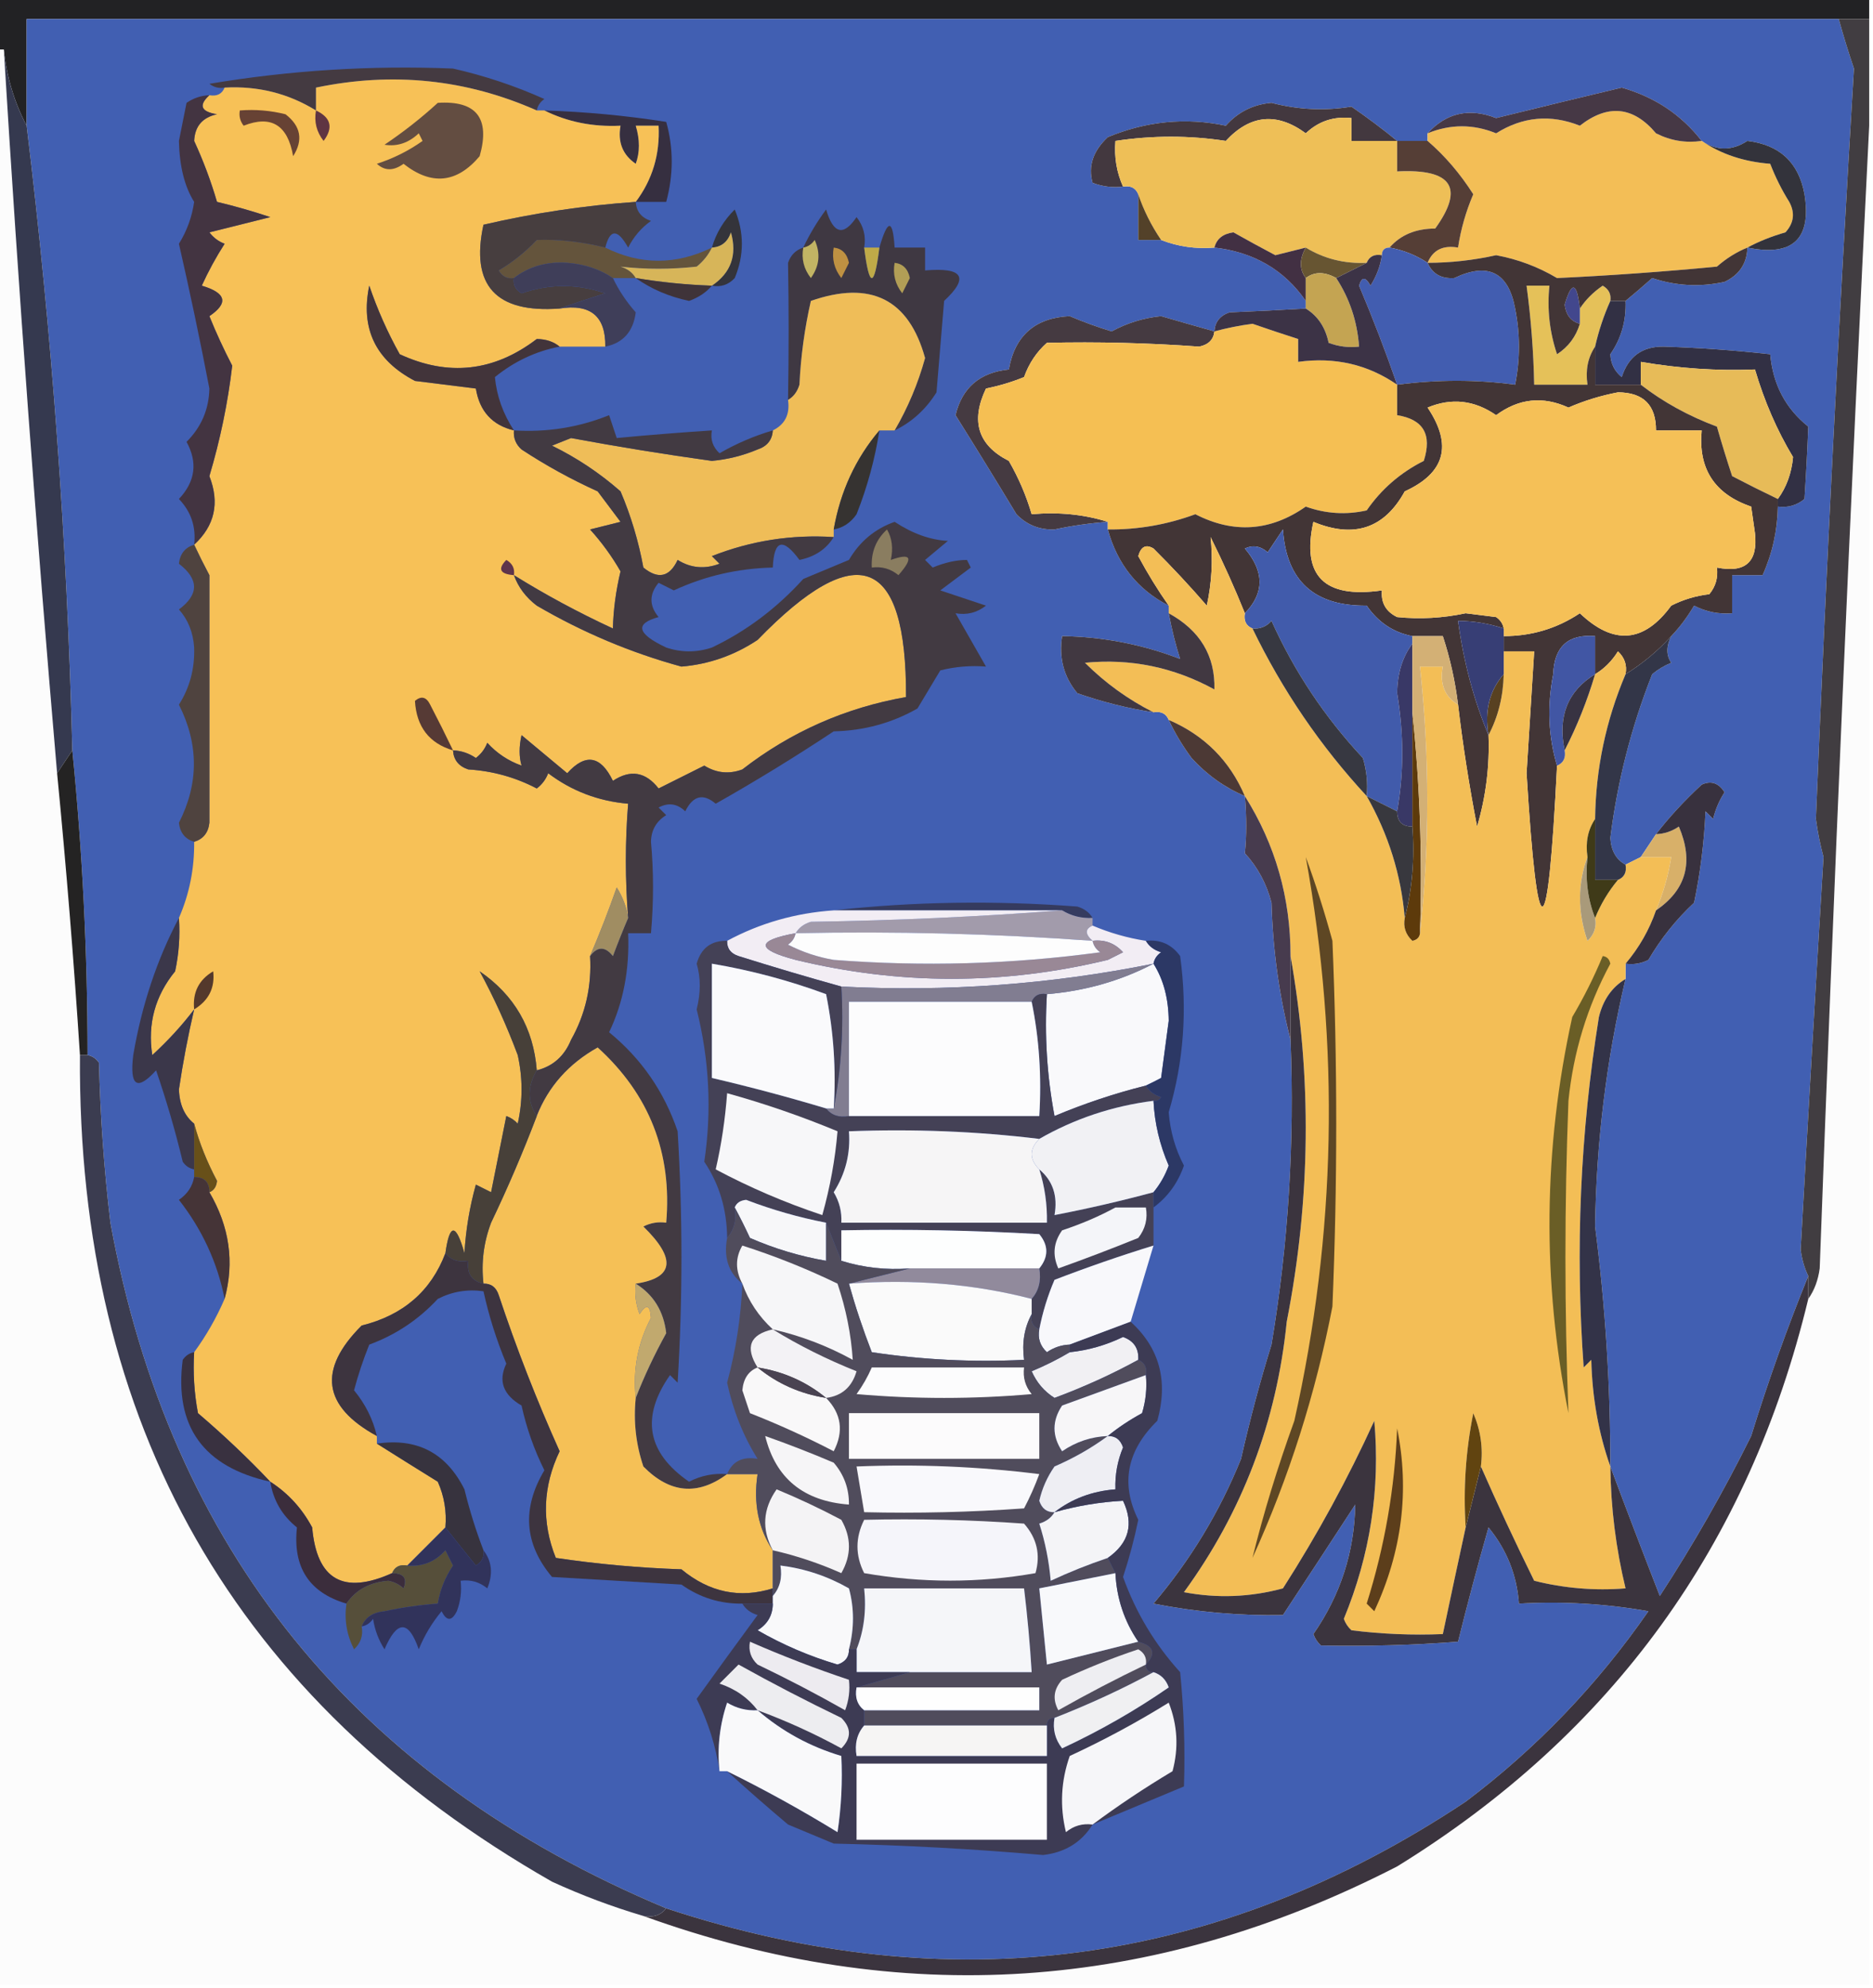 <?xml version="1.0" encoding="UTF-8"?>
<!DOCTYPE svg PUBLIC "-//W3C//DTD SVG 1.1//EN" "http://www.w3.org/Graphics/SVG/1.1/DTD/svg11.dtd">
<svg xmlns="http://www.w3.org/2000/svg" version="1.1" width="246px" height="261px" style="shape-rendering:geometricPrecision; text-rendering:geometricPrecision; image-rendering:optimizeQuality; fill-rule:evenodd; clip-rule:evenodd" xmlns:xlink="http://www.w3.org/1999/xlink">
<g><path style="opacity:1" fill="#222224" d="M -0.5,-0.5 C 81.5,-0.5 163.5,-0.5 245.5,-0.5C 245.5,0.5 245.5,1.5 245.5,2.5C 244.167,2.5 242.833,2.5 241.5,2.5C 162.167,2.5 82.833,2.5 3.5,2.5C 3.5,7.167 3.5,11.833 3.5,16.5C 1.881,13.452 0.881,10.119 0.5,6.5C 0.167,6.5 -0.167,6.5 -0.5,6.5C -0.5,4.167 -0.5,1.833 -0.5,-0.5 Z"/></g>
<g><path style="opacity:1" fill="#415fb2" d="M 241.5,2.5 C 242.103,4.679 242.77,6.846 243.5,9C 241.526,41.761 239.859,74.594 238.5,107.5C 238.726,109.189 239.059,110.855 239.5,112.5C 238.459,129.661 237.459,146.827 236.5,164C 236.648,165.256 236.982,166.423 237.5,167.5C 234.735,174.288 232.235,181.288 230,188.5C 226.4,195.757 222.4,202.757 218,209.5C 215.713,203.642 213.547,197.975 211.5,192.5C 211.517,181.939 210.85,171.439 209.5,161C 209.656,149.919 210.989,139.086 213.5,128.5C 213.5,127.833 213.5,127.167 213.5,126.5C 214.552,126.649 215.552,126.483 216.5,126C 218.15,123.187 220.15,120.687 222.5,118.5C 223.327,114.541 223.827,110.541 224,106.5C 224.333,106.833 224.667,107.167 225,107.5C 225.309,106.234 225.809,105.067 226.5,104C 225.725,102.77 224.725,102.437 223.5,103C 221.244,105.083 219.244,107.25 217.5,109.5C 216.833,110.5 216.167,111.5 215.5,112.5C 214.833,112.833 214.167,113.167 213.5,113.5C 212.275,112.848 211.608,111.681 211.5,110C 212.43,102.576 214.263,95.409 217,88.5C 217.75,87.874 218.584,87.374 219.5,87C 218.829,86.014 218.829,84.847 219.5,83.5C 220.611,82.34 221.611,81.007 222.5,79.5C 224.071,80.309 225.738,80.643 227.5,80.5C 227.5,78.833 227.5,77.167 227.5,75.5C 228.833,75.5 230.167,75.5 231.5,75.5C 232.776,72.664 233.442,69.664 233.5,66.5C 234.822,66.67 235.989,66.337 237,65.5C 237.215,62.197 237.382,59.03 237.5,56C 234.518,53.625 232.852,50.458 232.5,46.5C 227.828,45.981 223.162,45.647 218.5,45.5C 215.699,45.464 213.865,46.797 213,49.5C 212.056,48.737 211.556,47.737 211.5,46.5C 212.937,44.423 213.604,42.09 213.5,39.5C 214.659,38.544 215.826,37.544 217,36.5C 220.121,37.536 223.287,37.703 226.5,37C 228.439,36.092 229.439,34.592 229.5,32.5C 235.448,33.717 237.948,31.383 237,25.5C 236.242,21.332 233.742,18.998 229.5,18.5C 227.482,19.817 225.482,19.817 223.5,18.5C 220.843,15.075 217.343,12.742 213,11.5C 207.533,12.802 202.033,14.136 196.5,15.5C 192.987,14.13 189.987,14.796 187.5,17.5C 187.5,17.833 187.5,18.167 187.5,18.5C 186.167,18.5 184.833,18.5 183.5,18.5C 181.664,16.991 179.664,15.491 177.5,14C 173.991,14.578 170.491,14.411 167,13.5C 164.594,13.703 162.594,14.703 161,16.5C 155.747,15.399 150.58,15.899 145.5,18C 143.559,19.816 142.892,21.816 143.5,24C 144.793,24.49 146.127,24.657 147.5,24.5C 148.492,24.328 149.158,24.662 149.5,25.5C 149.5,27.5 149.5,29.5 149.5,31.5C 150.5,31.5 151.5,31.5 152.5,31.5C 154.717,32.369 157.05,32.702 159.5,32.5C 164.672,33.091 168.672,35.424 171.5,39.5C 171.5,39.833 171.5,40.167 171.5,40.5C 168.376,40.689 165.043,40.856 161.5,41C 160.244,41.417 159.577,42.25 159.5,43.5C 157.174,42.849 154.841,42.182 152.5,41.5C 150.202,41.732 148.035,42.399 146,43.5C 144.128,42.932 142.295,42.265 140.5,41.5C 135.955,41.713 133.288,44.046 132.5,48.5C 128.697,48.887 126.363,50.887 125.5,54.5C 128.221,58.84 130.888,63.174 133.5,67.5C 134.852,68.896 136.519,69.563 138.5,69.5C 140.818,69.003 143.152,68.669 145.5,68.5C 145.5,68.833 145.5,69.167 145.5,69.5C 146.762,74.072 149.428,77.406 153.5,79.5C 153.5,79.833 153.5,80.167 153.5,80.5C 153.905,82.65 154.405,84.65 155,86.5C 150.041,84.589 144.875,83.589 139.5,83.5C 139.055,86.365 139.722,88.865 141.5,91C 144.777,92.143 148.11,92.977 151.5,93.5C 152.492,93.328 153.158,93.662 153.5,94.5C 154.305,96.213 155.305,97.879 156.5,99.5C 158.504,101.698 160.837,103.365 163.5,104.5C 163.737,107.212 163.737,109.712 163.5,112C 165.179,113.826 166.346,115.992 167,118.5C 167.178,124.734 168.012,130.734 169.5,136.5C 170.044,149.972 169.211,163.306 167,176.5C 165.488,181.382 164.155,186.382 163,191.5C 160.189,198.456 156.355,204.79 151.5,210.5C 157.147,211.609 162.813,212.109 168.5,212C 171.702,207.143 174.868,202.31 178,197.5C 177.89,203.721 176.056,209.388 172.5,214.5C 172.709,215.086 173.043,215.586 173.5,216C 179.604,216.119 185.604,215.953 191.5,215.5C 192.752,210.451 194.086,205.451 195.5,200.5C 197.895,203.421 199.228,206.755 199.5,210.5C 205.206,210.171 210.872,210.505 216.5,211.5C 209.803,221.161 201.803,229.495 192.5,236.5C 159.869,258.167 124.869,262.834 87.5,250.5C 46.695,233.407 22.361,203.407 14.5,160.5C 13.669,153.524 13.169,146.524 13,139.5C 12.617,138.944 12.117,138.611 11.5,138.5C 11.496,125.13 10.83,111.797 9.5,98.5C 8.826,71.121 6.827,43.788 3.5,16.5C 3.5,11.833 3.5,7.167 3.5,2.5C 82.833,2.5 162.167,2.5 241.5,2.5 Z"/></g>
<g><path style="opacity:1" fill="#443a41" d="M 70.5,14.5 C 61.24,10.397 51.573,9.397 41.5,11.5C 41.5,12.5 41.5,13.5 41.5,14.5C 37.875,12.26 33.875,11.26 29.5,11.5C 28.761,11.631 28.094,11.464 27.5,11C 38.107,9.227 48.774,8.56 59.5,9C 63.637,9.934 67.637,11.268 71.5,13C 70.944,13.383 70.611,13.883 70.5,14.5 Z"/></g>
<g><path style="opacity:1" fill="#f3be56" d="M 223.5,18.5 C 226.039,20.233 229.039,21.233 232.5,21.5C 233.187,23.274 234.02,24.941 235,26.5C 235.781,27.944 235.614,29.277 234.5,30.5C 232.664,31.028 230.997,31.694 229.5,32.5C 228.069,33.082 226.736,33.915 225.5,35C 218.383,35.678 211.383,36.178 204.5,36.5C 202.021,35.027 199.354,34.027 196.5,33.5C 193.532,34.162 190.532,34.495 187.5,34.5C 188.183,32.824 189.517,32.157 191.5,32.5C 191.866,30.095 192.533,27.762 193.5,25.5C 191.77,22.782 189.77,20.449 187.5,18.5C 187.5,18.167 187.5,17.833 187.5,17.5C 190.505,16.276 193.505,16.276 196.5,17.5C 199.99,15.308 203.657,14.974 207.5,16.5C 211.186,13.623 214.52,13.956 217.5,17.5C 219.396,18.466 221.396,18.799 223.5,18.5 Z"/></g>
<g><path style="opacity:1" fill="#362f40" d="M 71.5,14.5 C 76.859,14.67 82.192,15.17 87.5,16C 88.466,19.435 88.466,22.935 87.5,26.5C 86.167,26.5 84.833,26.5 83.5,26.5C 85.693,23.582 86.693,20.248 86.5,16.5C 85.5,16.5 84.5,16.5 83.5,16.5C 84.052,18.331 84.052,19.997 83.5,21.5C 81.783,20.331 81.116,18.665 81.5,16.5C 77.878,16.678 74.544,16.011 71.5,14.5 Z"/></g>
<g><path style="opacity:1" fill="#43383f" d="M 183.5,18.5 C 181.5,18.5 179.5,18.5 177.5,18.5C 177.5,17.5 177.5,16.5 177.5,15.5C 175.173,15.247 173.173,15.914 171.5,17.5C 167.703,14.71 164.203,15.043 161,18.5C 156.207,17.765 151.374,17.765 146.5,18.5C 146.325,20.621 146.659,22.621 147.5,24.5C 146.127,24.657 144.793,24.49 143.5,24C 142.892,21.816 143.559,19.816 145.5,18C 150.58,15.899 155.747,15.399 161,16.5C 162.594,14.703 164.594,13.703 167,13.5C 170.491,14.411 173.991,14.578 177.5,14C 179.664,15.491 181.664,16.991 183.5,18.5 Z"/></g>
<g><path style="opacity:1" fill="#463845" d="M 223.5,18.5 C 221.396,18.799 219.396,18.466 217.5,17.5C 214.52,13.956 211.186,13.623 207.5,16.5C 203.657,14.974 199.99,15.308 196.5,17.5C 193.505,16.276 190.505,16.276 187.5,17.5C 189.987,14.796 192.987,14.13 196.5,15.5C 202.033,14.136 207.533,12.802 213,11.5C 217.343,12.742 220.843,15.075 223.5,18.5 Z"/></g>
<g><path style="opacity:1" fill="#f7c157" d="M 70.5,14.5 C 70.833,14.5 71.167,14.5 71.5,14.5C 74.544,16.011 77.878,16.678 81.5,16.5C 81.116,18.665 81.783,20.331 83.5,21.5C 84.052,19.997 84.052,18.331 83.5,16.5C 84.5,16.5 85.5,16.5 86.5,16.5C 86.693,20.248 85.693,23.582 83.5,26.5C 76.737,26.976 70.07,27.976 63.5,29.5C 61.776,37.452 65.109,41.119 73.5,40.5C 77.56,39.848 79.56,41.515 79.5,45.5C 77.5,45.5 75.5,45.5 73.5,45.5C 72.726,44.853 71.726,44.52 70.5,44.5C 64.88,48.786 58.88,49.453 52.5,46.5C 50.894,43.621 49.561,40.621 48.5,37.5C 47.327,43.13 49.327,47.297 54.5,50C 57.167,50.333 59.833,50.667 62.5,51C 62.981,53.978 64.647,55.811 67.5,56.5C 67.414,57.496 67.748,58.329 68.5,59C 71.673,61.087 75.006,62.92 78.5,64.5C 79.5,65.833 80.5,67.167 81.5,68.5C 80.167,68.833 78.833,69.167 77.5,69.5C 79.041,71.204 80.375,73.037 81.5,75C 80.892,77.553 80.558,80.053 80.5,82.5C 75.953,80.396 71.62,78.063 67.5,75.5C 68.066,77.078 69.066,78.412 70.5,79.5C 76.527,83.017 82.86,85.684 89.5,87.5C 93.114,87.196 96.448,86.029 99.5,84C 112.574,70.519 119.074,73.019 119,91.5C 111.034,92.9 103.867,96.067 97.5,101C 95.765,101.651 94.098,101.485 92.5,100.5C 90.5,101.5 88.5,102.5 86.5,103.5C 84.792,101.309 82.792,100.976 80.5,102.5C 78.895,99.179 76.895,98.846 74.5,101.5C 72.5,99.833 70.5,98.167 68.5,96.5C 68.165,98.003 68.165,99.336 68.5,100.5C 66.742,99.872 65.242,98.872 64,97.5C 63.692,98.308 63.192,98.975 62.5,99.5C 61.583,98.873 60.583,98.539 59.5,98.5C 59.577,99.75 60.244,100.583 61.5,101C 64.692,101.197 67.692,102.03 70.5,103.5C 71.192,102.975 71.692,102.308 72,101.5C 75.075,103.826 78.575,105.16 82.5,105.5C 82.102,110.435 82.102,115.435 82.5,120.5C 82.291,119.078 81.791,117.745 81,116.5C 79.931,119.54 78.764,122.54 77.5,125.5C 77.732,129.457 76.899,133.124 75,136.5C 74.124,138.635 72.624,139.969 70.5,140.5C 70.069,134.971 67.569,130.638 63,127.5C 64.846,130.874 66.513,134.54 68,138.5C 68.667,141.5 68.667,144.5 68,147.5C 67.586,147.043 67.086,146.709 66.5,146.5C 65.833,149.833 65.167,153.167 64.5,156.5C 63.833,156.167 63.167,155.833 62.5,155.5C 61.679,158.447 61.179,161.447 61,164.5C 59.886,160.544 59.053,160.544 58.5,164.5C 56.61,169.484 52.943,172.65 47.5,174C 41.708,179.776 42.375,184.609 49.5,188.5C 49.5,188.833 49.5,189.167 49.5,189.5C 52.102,191.142 54.769,192.808 57.5,194.5C 58.348,196.409 58.682,198.409 58.5,200.5C 56.833,202.167 55.167,203.833 53.5,205.5C 52.508,205.328 51.842,205.662 51.5,206.5C 45.1,209.373 41.6,207.373 41,200.5C 39.669,198.004 37.836,196.004 35.5,194.5C 32.552,191.388 29.385,188.388 26,185.5C 25.503,182.854 25.336,180.187 25.5,177.5C 27.083,175.337 28.416,173.004 29.5,170.5C 30.807,165.67 30.14,161.004 27.5,156.5C 28.097,156.265 28.43,155.765 28.5,155C 27.176,152.506 26.176,150.006 25.5,147.5C 24.235,146.486 23.569,144.986 23.5,143C 24.025,139.459 24.692,135.959 25.5,132.5C 23.901,134.604 22.068,136.604 20,138.5C 19.365,134.403 20.365,130.736 23,127.5C 23.497,125.19 23.663,122.857 23.5,120.5C 24.876,117.342 25.542,114.009 25.5,110.5C 26.695,110.134 27.361,109.301 27.5,108C 27.491,97.114 27.491,86.28 27.5,75.5C 26.774,74.133 26.108,72.8 25.5,71.5C 28.204,69.013 28.87,66.013 27.5,62.5C 28.924,57.728 29.924,52.895 30.5,48C 29.39,45.866 28.39,43.7 27.5,41.5C 30.048,39.781 29.715,38.448 26.5,37.5C 27.373,35.587 28.373,33.753 29.5,32C 28.692,31.692 28.025,31.192 27.5,30.5C 30.167,29.833 32.833,29.167 35.5,28.5C 33.187,27.727 30.854,27.06 28.5,26.5C 27.697,23.756 26.697,21.089 25.5,18.5C 25.59,16.575 26.59,15.408 28.5,15C 26.381,14.658 26.047,13.825 27.5,12.5C 28.492,12.672 29.158,12.338 29.5,11.5C 33.875,11.26 37.875,12.26 41.5,14.5C 41.5,13.5 41.5,12.5 41.5,11.5C 51.573,9.397 61.24,10.397 70.5,14.5 Z"/></g>
<g><path style="opacity:1" fill="#5f3542" d="M 41.5,14.5 C 43.476,15.427 43.809,16.761 42.5,18.5C 41.571,17.311 41.238,15.978 41.5,14.5 Z"/></g>
<g><path style="opacity:1" fill="#674234" d="M 31.5,14.5 C 33.527,14.338 35.527,14.505 37.5,15C 39.515,16.555 39.849,18.389 38.5,20.5C 37.793,16.406 35.626,15.073 32,16.5C 31.536,15.906 31.369,15.239 31.5,14.5 Z"/></g>
<g><path style="opacity:1" fill="#634d41" d="M 57.5,13.5 C 62.575,13.18 64.409,15.514 63,20.5C 60,24.054 56.667,24.387 53,21.5C 51.7,22.452 50.533,22.452 49.5,21.5C 51.672,20.795 53.672,19.795 55.5,18.5C 55.333,18.167 55.167,17.833 55,17.5C 53.663,18.765 52.163,19.265 50.5,19C 53.02,17.303 55.353,15.47 57.5,13.5 Z"/></g>
<g><path style="opacity:1" fill="#433441" d="M 27.5,12.5 C 26.047,13.825 26.381,14.658 28.5,15C 26.59,15.408 25.59,16.575 25.5,18.5C 26.697,21.089 27.697,23.756 28.5,26.5C 30.854,27.06 33.187,27.727 35.5,28.5C 32.833,29.167 30.167,29.833 27.5,30.5C 28.025,31.192 28.692,31.692 29.5,32C 28.373,33.753 27.373,35.587 26.5,37.5C 29.715,38.448 30.048,39.781 27.5,41.5C 28.39,43.7 29.39,45.866 30.5,48C 29.924,52.895 28.924,57.728 27.5,62.5C 28.87,66.013 28.204,69.013 25.5,71.5C 25.771,69.179 25.105,67.179 23.5,65.5C 25.656,63.213 25.989,60.713 24.5,58C 26.443,56.061 27.443,53.728 27.5,51C 26.276,44.638 24.943,38.304 23.5,32C 24.547,30.32 25.213,28.486 25.5,26.5C 24.242,24.5 23.575,21.833 23.5,18.5C 23.833,16.833 24.167,15.167 24.5,13.5C 25.417,12.873 26.417,12.539 27.5,12.5 Z"/></g>
<g><path style="opacity:1" fill="#fcfcfc" d="M -0.5,6.5 C -0.167,6.5 0.167,6.5 0.5,6.5C 2.436,38.208 4.769,69.875 7.5,101.5C 8.713,113.964 9.713,126.297 10.5,138.5C 10.166,187.033 30.833,223.199 72.5,247C 76.422,248.798 80.422,250.298 84.5,251.5C 118.3,263.714 151.3,261.547 183.5,245C 211.733,227.598 229.733,202.765 237.5,170.5C 238.29,169.391 238.79,168.058 239,166.5C 240.839,116.326 243.005,66.326 245.5,16.5C 245.5,97.833 245.5,179.167 245.5,260.5C 163.5,260.5 81.5,260.5 -0.5,260.5C -0.5,175.833 -0.5,91.167 -0.5,6.5 Z"/></g>
<g><path style="opacity:1" fill="#33333b" d="M 223.5,18.5 C 225.482,19.817 227.482,19.817 229.5,18.5C 233.742,18.998 236.242,21.332 237,25.5C 237.948,31.383 235.448,33.717 229.5,32.5C 230.997,31.694 232.664,31.028 234.5,30.5C 235.614,29.277 235.781,27.944 235,26.5C 234.02,24.941 233.187,23.274 232.5,21.5C 229.039,21.233 226.039,20.233 223.5,18.5 Z"/></g>
<g><path style="opacity:1" fill="#eebf57" d="M 183.5,18.5 C 183.5,19.833 183.5,21.167 183.5,22.5C 190.707,22.135 192.374,24.635 188.5,30C 185.949,30.002 183.949,30.836 182.5,32.5C 181.833,32.5 181.5,32.833 181.5,33.5C 180.508,33.328 179.842,33.662 179.5,34.5C 176.583,34.635 173.916,33.968 171.5,32.5C 170.183,32.821 168.849,33.154 167.5,33.5C 165.671,32.535 163.838,31.535 162,30.5C 160.624,30.684 159.791,31.351 159.5,32.5C 157.05,32.702 154.717,32.369 152.5,31.5C 151.201,29.588 150.201,27.588 149.5,25.5C 149.158,24.662 148.492,24.328 147.5,24.5C 146.659,22.621 146.325,20.621 146.5,18.5C 151.374,17.765 156.207,17.765 161,18.5C 164.203,15.043 167.703,14.71 171.5,17.5C 173.173,15.914 175.173,15.247 177.5,15.5C 177.5,16.5 177.5,17.5 177.5,18.5C 179.5,18.5 181.5,18.5 183.5,18.5 Z"/></g>
<g><path style="opacity:1" fill="#553e36" d="M 183.5,18.5 C 184.833,18.5 186.167,18.5 187.5,18.5C 189.77,20.449 191.77,22.782 193.5,25.5C 192.533,27.762 191.866,30.095 191.5,32.5C 189.517,32.157 188.183,32.824 187.5,34.5C 185.989,33.498 184.322,32.831 182.5,32.5C 183.949,30.836 185.949,30.002 188.5,30C 192.374,24.635 190.707,22.135 183.5,22.5C 183.5,21.167 183.5,19.833 183.5,18.5 Z"/></g>
<g><path style="opacity:1" fill="#534129" d="M 149.5,25.5 C 150.201,27.588 151.201,29.588 152.5,31.5C 151.5,31.5 150.5,31.5 149.5,31.5C 149.5,29.5 149.5,27.5 149.5,25.5 Z"/></g>
<g><path style="opacity:1" fill="#34343b" d="M 93.5,37.5 C 96.005,35.814 96.838,33.481 96,30.5C 95.583,31.756 94.75,32.423 93.5,32.5C 94.048,30.606 95.048,28.94 96.5,27.5C 97.749,30.506 97.749,33.506 96.5,36.5C 95.675,37.386 94.675,37.719 93.5,37.5 Z"/></g>
<g><path style="opacity:1" fill="#64543c" d="M 79.5,32.5 C 84.109,34.806 88.776,34.806 93.5,32.5C 93.047,33.458 92.38,34.292 91.5,35C 88.123,35.368 84.79,35.368 81.5,35C 82.416,35.278 83.082,35.778 83.5,36.5C 82.5,36.5 81.5,36.5 80.5,36.5C 78.785,35.343 76.785,34.676 74.5,34.5C 71.795,34.316 69.462,34.983 67.5,36.5C 66.624,36.631 65.957,36.297 65.5,35.5C 67.349,34.407 69.016,33.074 70.5,31.5C 73.4,31.393 76.4,31.727 79.5,32.5 Z"/></g>
<g><path style="opacity:1" fill="#425db0" d="M 182.5,32.5 C 184.322,32.831 185.989,33.498 187.5,34.5C 188.134,35.947 189.301,36.613 191,36.5C 195.445,34.389 198.112,35.722 199,40.5C 199.667,43.833 199.667,47.167 199,50.5C 193.955,49.815 188.789,49.815 183.5,50.5C 181.992,46.157 180.325,41.823 178.5,37.5C 178.846,36.304 179.346,36.304 180,37.5C 180.791,36.255 181.291,34.922 181.5,33.5C 181.5,32.833 181.833,32.5 182.5,32.5 Z"/></g>
<g><path style="opacity:1" fill="#423043" d="M 171.5,32.5 C 170.646,34.035 170.646,35.368 171.5,36.5C 171.5,37.5 171.5,38.5 171.5,39.5C 168.672,35.424 164.672,33.091 159.5,32.5C 159.791,31.351 160.624,30.684 162,30.5C 163.838,31.535 165.671,32.535 167.5,33.5C 168.849,33.154 170.183,32.821 171.5,32.5 Z"/></g>
<g><path style="opacity:1" fill="#d7b559" d="M 93.5,37.5 C 90.14,37.384 86.807,37.051 83.5,36.5C 83.082,35.778 82.416,35.278 81.5,35C 84.79,35.368 88.123,35.368 91.5,35C 92.38,34.292 93.047,33.458 93.5,32.5C 94.75,32.423 95.583,31.756 96,30.5C 96.838,33.481 96.005,35.814 93.5,37.5 Z"/></g>
<g><path style="opacity:1" fill="#675532" d="M 171.5,32.5 C 173.916,33.968 176.583,34.635 179.5,34.5C 178.167,35.167 176.833,35.833 175.5,36.5C 173.965,35.646 172.632,35.646 171.5,36.5C 170.646,35.368 170.646,34.035 171.5,32.5 Z"/></g>
<g><path style="opacity:1" fill="#3f3842" d="M 113.5,32.5 C 114.167,37.833 114.833,37.833 115.5,32.5C 116.596,28.711 117.263,28.711 117.5,32.5C 118.833,32.5 120.167,32.5 121.5,32.5C 121.5,33.5 121.5,34.5 121.5,35.5C 126.496,35.07 127.33,36.403 124,39.5C 123.667,43.5 123.333,47.5 123,51.5C 121.6,53.737 119.767,55.404 117.5,56.5C 119.241,53.517 120.574,50.351 121.5,47C 119.363,39.264 114.363,36.764 106.5,39.5C 105.675,43.122 105.175,46.789 105,50.5C 104.722,51.416 104.222,52.083 103.5,52.5C 103.606,46.319 103.606,40.319 103.5,34.5C 103.855,33.478 104.522,32.811 105.5,32.5C 106.305,30.787 107.305,29.121 108.5,27.5C 109.448,30.715 110.781,31.048 112.5,28.5C 113.429,29.689 113.762,31.022 113.5,32.5 Z"/></g>
<g><path style="opacity:1" fill="#b29e56" d="M 117.5,34.5 C 118.586,34.62 119.253,35.287 119.5,36.5C 119.167,37.167 118.833,37.833 118.5,38.5C 117.571,37.311 117.238,35.978 117.5,34.5 Z"/></g>
<g><path style="opacity:1" fill="#bfaa48" d="M 113.5,32.5 C 114.167,32.5 114.833,32.5 115.5,32.5C 114.833,37.833 114.167,37.833 113.5,32.5 Z"/></g>
<g><path style="opacity:1" fill="#c2b464" d="M 105.5,32.5 C 106.117,32.389 106.617,32.056 107,31.5C 107.798,33.259 107.631,34.925 106.5,36.5C 105.571,35.311 105.238,33.978 105.5,32.5 Z"/></g>
<g><path style="opacity:1" fill="#bf9142" d="M 109.5,32.5 C 110.586,32.62 111.253,33.287 111.5,34.5C 111.167,35.167 110.833,35.833 110.5,36.5C 109.571,35.311 109.238,33.978 109.5,32.5 Z"/></g>
<g><path style="opacity:1" fill="#3f3339" d="M 83.5,36.5 C 86.807,37.051 90.14,37.384 93.5,37.5C 92.739,38.391 91.739,39.058 90.5,39.5C 87.873,38.942 85.54,37.942 83.5,36.5 Z"/></g>
<g><path style="opacity:1" fill="#473e3f" d="M 83.5,26.5 C 83.577,27.75 84.244,28.583 85.5,29C 84.23,29.9 83.23,31.066 82.5,32.5C 81.12,30.023 80.12,30.023 79.5,32.5C 76.4,31.727 73.4,31.393 70.5,31.5C 69.016,33.074 67.349,34.407 65.5,35.5C 65.957,36.297 66.624,36.631 67.5,36.5C 67.369,37.376 67.703,38.043 68.5,38.5C 72.153,37.236 75.82,37.236 79.5,38.5C 77.369,39.169 75.369,39.835 73.5,40.5C 65.109,41.119 61.776,37.452 63.5,29.5C 70.07,27.976 76.737,26.976 83.5,26.5 Z"/></g>
<g><path style="opacity:1" fill="#efbd58" d="M 117.5,56.5 C 116.833,56.5 116.167,56.5 115.5,56.5C 112.368,60.193 110.368,64.526 109.5,69.5C 109.5,69.833 109.5,70.167 109.5,70.5C 103.967,70.145 98.633,70.978 93.5,73C 93.833,73.333 94.167,73.667 94.5,74C 92.559,74.743 90.726,74.576 89,73.5C 87.946,75.754 86.446,76.087 84.5,74.5C 83.865,71.039 82.865,67.705 81.5,64.5C 78.766,62.099 75.766,60.099 72.5,58.5C 73.333,58.167 74.167,57.833 75,57.5C 81.144,58.64 87.31,59.64 93.5,60.5C 95.577,60.308 97.577,59.808 99.5,59C 100.756,58.583 101.423,57.75 101.5,56.5C 103.104,55.713 103.771,54.38 103.5,52.5C 104.222,52.083 104.722,51.416 105,50.5C 105.175,46.789 105.675,43.122 106.5,39.5C 114.363,36.764 119.363,39.264 121.5,47C 120.574,50.351 119.241,53.517 117.5,56.5 Z"/></g>
<g><path style="opacity:1" fill="#c4a452" d="M 175.5,36.5 C 177.261,39.196 178.261,42.196 178.5,45.5C 177.127,45.657 175.793,45.49 174.5,45C 174.085,42.974 173.085,41.474 171.5,40.5C 171.5,40.167 171.5,39.833 171.5,39.5C 171.5,38.5 171.5,37.5 171.5,36.5C 172.632,35.646 173.965,35.646 175.5,36.5 Z"/></g>
<g><path style="opacity:1" fill="#3f3e59" d="M 80.5,36.5 C 81.271,38.114 82.271,39.614 83.5,41C 83.178,43.521 81.844,45.021 79.5,45.5C 79.56,41.515 77.56,39.848 73.5,40.5C 75.369,39.835 77.369,39.169 79.5,38.5C 75.82,37.236 72.153,37.236 68.5,38.5C 67.703,38.043 67.369,37.376 67.5,36.5C 69.462,34.983 71.795,34.316 74.5,34.5C 76.785,34.676 78.785,35.343 80.5,36.5 Z"/></g>
<g><path style="opacity:1" fill="#453a41" d="M 159.5,43.5 C 159.38,44.586 158.713,45.253 157.5,45.5C 150.811,45.014 144.144,44.847 137.5,45C 136.141,46.205 135.141,47.705 134.5,49.5C 132.885,50.154 131.218,50.654 129.5,51C 127.452,55.285 128.452,58.451 132.5,60.5C 133.799,62.758 134.799,65.092 135.5,67.5C 139.042,67.187 142.375,67.521 145.5,68.5C 143.152,68.669 140.818,69.003 138.5,69.5C 136.519,69.563 134.852,68.896 133.5,67.5C 130.888,63.174 128.221,58.84 125.5,54.5C 126.363,50.887 128.697,48.887 132.5,48.5C 133.288,44.046 135.955,41.713 140.5,41.5C 142.295,42.265 144.128,42.932 146,43.5C 148.035,42.399 150.202,41.732 152.5,41.5C 154.841,42.182 157.174,42.849 159.5,43.5 Z"/></g>
<g><path style="opacity:1" fill="#f5bf53" d="M 183.5,50.5 C 183.5,51.833 183.5,53.167 183.5,54.5C 186.944,55.045 188.111,57.045 187,60.5C 183.927,62.045 181.427,64.211 179.5,67C 176.798,67.607 174.132,67.44 171.5,66.5C 166.857,69.747 162.024,70.08 157,67.5C 153.286,68.869 149.453,69.536 145.5,69.5C 145.5,69.167 145.5,68.833 145.5,68.5C 142.375,67.521 139.042,67.187 135.5,67.5C 134.799,65.092 133.799,62.758 132.5,60.5C 128.452,58.451 127.452,55.285 129.5,51C 131.218,50.654 132.885,50.154 134.5,49.5C 135.141,47.705 136.141,46.205 137.5,45C 144.144,44.847 150.811,45.014 157.5,45.5C 158.713,45.253 159.38,44.586 159.5,43.5C 161.126,43.062 162.793,42.728 164.5,42.5C 166.535,43.204 168.535,43.871 170.5,44.5C 170.5,45.5 170.5,46.5 170.5,47.5C 175.316,46.839 179.649,47.839 183.5,50.5 Z"/></g>
<g><path style="opacity:1" fill="#3c3346" d="M 181.5,33.5 C 181.291,34.922 180.791,36.255 180,37.5C 179.346,36.304 178.846,36.304 178.5,37.5C 180.325,41.823 181.992,46.157 183.5,50.5C 179.649,47.839 175.316,46.839 170.5,47.5C 170.5,46.5 170.5,45.5 170.5,44.5C 168.535,43.871 166.535,43.204 164.5,42.5C 162.793,42.728 161.126,43.062 159.5,43.5C 159.577,42.25 160.244,41.417 161.5,41C 165.043,40.856 168.376,40.689 171.5,40.5C 173.085,41.474 174.085,42.974 174.5,45C 175.793,45.49 177.127,45.657 178.5,45.5C 178.261,42.196 177.261,39.196 175.5,36.5C 176.833,35.833 178.167,35.167 179.5,34.5C 179.842,33.662 180.508,33.328 181.5,33.5 Z"/></g>
<g><path style="opacity:1" fill="#42343a" d="M 73.5,45.5 C 70.375,46.103 67.541,47.437 65,49.5C 65.237,51.989 66.071,54.322 67.5,56.5C 64.647,55.811 62.981,53.978 62.5,51C 59.833,50.667 57.167,50.333 54.5,50C 49.327,47.297 47.327,43.13 48.5,37.5C 49.561,40.621 50.894,43.621 52.5,46.5C 58.88,49.453 64.88,48.786 70.5,44.5C 71.726,44.52 72.726,44.853 73.5,45.5 Z"/></g>
<g><path style="opacity:1" fill="#e5c159" d="M 207.5,42.5 C 207.5,41.833 207.5,41.167 207.5,40.5C 208.265,39.34 209.265,38.34 210.5,37.5C 211.298,37.957 211.631,38.624 211.5,39.5C 210.637,41.421 209.971,43.421 209.5,45.5C 208.549,46.919 208.216,48.585 208.5,50.5C 206.167,50.5 203.833,50.5 201.5,50.5C 201.414,46.143 201.08,41.81 200.5,37.5C 201.5,37.5 202.5,37.5 203.5,37.5C 203.183,40.572 203.516,43.572 204.5,46.5C 205.984,45.533 206.984,44.2 207.5,42.5 Z"/></g>
<g><path style="opacity:1" fill="#42478d" d="M 207.5,40.5 C 207.5,41.167 207.5,41.833 207.5,42.5C 206.351,42.209 205.684,41.376 205.5,40C 206.434,36.846 207.101,37.012 207.5,40.5 Z"/></g>
<g><path style="opacity:1" fill="#413d41" d="M 241.5,2.5 C 242.833,2.5 244.167,2.5 245.5,2.5C 245.5,7.167 245.5,11.833 245.5,16.5C 243.005,66.326 240.839,116.326 239,166.5C 238.79,168.058 238.29,169.391 237.5,170.5C 237.5,169.5 237.5,168.5 237.5,167.5C 236.982,166.423 236.648,165.256 236.5,164C 237.459,146.827 238.459,129.661 239.5,112.5C 239.059,110.855 238.726,109.189 238.5,107.5C 239.859,74.594 241.526,41.761 243.5,9C 242.77,6.846 242.103,4.679 241.5,2.5 Z"/></g>
<g><path style="opacity:1" fill="#323044" d="M 211.5,39.5 C 212.167,39.5 212.833,39.5 213.5,39.5C 213.604,42.09 212.937,44.423 211.5,46.5C 211.556,47.737 212.056,48.737 213,49.5C 213.865,46.797 215.699,45.464 218.5,45.5C 223.162,45.647 227.828,45.981 232.5,46.5C 232.852,50.458 234.518,53.625 237.5,56C 237.382,59.03 237.215,62.197 237,65.5C 235.989,66.337 234.822,66.67 233.5,66.5C 233.5,66.167 233.5,65.833 233.5,65.5C 234.636,63.954 235.302,62.121 235.5,60C 233.399,56.513 231.732,52.68 230.5,48.5C 225.537,48.699 220.537,48.366 215.5,47.5C 215.5,48.5 215.5,49.5 215.5,50.5C 213.5,50.5 211.5,50.5 209.5,50.5C 209.5,48.833 209.5,47.167 209.5,45.5C 209.971,43.421 210.637,41.421 211.5,39.5 Z"/></g>
<g><path style="opacity:1" fill="#e7bb58" d="M 233.5,65.5 C 231.534,64.559 229.534,63.559 227.5,62.5C 226.779,60.314 226.113,58.147 225.5,56C 221.791,54.618 218.458,52.785 215.5,50.5C 215.5,49.5 215.5,48.5 215.5,47.5C 220.537,48.366 225.537,48.699 230.5,48.5C 231.732,52.68 233.399,56.513 235.5,60C 235.302,62.121 234.636,63.954 233.5,65.5 Z"/></g>
<g><path style="opacity:1" fill="#363331" d="M 115.5,56.5 C 114.919,60.247 113.919,63.914 112.5,67.5C 111.735,68.612 110.735,69.279 109.5,69.5C 110.368,64.526 112.368,60.193 115.5,56.5 Z"/></g>
<g><path style="opacity:1" fill="#35394f" d="M 0.5,6.5 C 0.881,10.119 1.881,13.452 3.5,16.5C 6.827,43.788 8.826,71.121 9.5,98.5C 8.833,99.5 8.167,100.5 7.5,101.5C 4.769,69.875 2.436,38.208 0.5,6.5 Z"/></g>
<g><path style="opacity:1" fill="#423536" d="M 229.5,32.5 C 229.439,34.592 228.439,36.092 226.5,37C 223.287,37.703 220.121,37.536 217,36.5C 215.826,37.544 214.659,38.544 213.5,39.5C 212.833,39.5 212.167,39.5 211.5,39.5C 211.631,38.624 211.298,37.957 210.5,37.5C 209.265,38.34 208.265,39.34 207.5,40.5C 207.101,37.012 206.434,36.846 205.5,40C 205.684,41.376 206.351,42.209 207.5,42.5C 206.984,44.2 205.984,45.533 204.5,46.5C 203.516,43.572 203.183,40.572 203.5,37.5C 202.5,37.5 201.5,37.5 200.5,37.5C 201.08,41.81 201.414,46.143 201.5,50.5C 203.833,50.5 206.167,50.5 208.5,50.5C 208.216,48.585 208.549,46.919 209.5,45.5C 209.5,47.167 209.5,48.833 209.5,50.5C 211.5,50.5 213.5,50.5 215.5,50.5C 218.458,52.785 221.791,54.618 225.5,56C 226.113,58.147 226.779,60.314 227.5,62.5C 229.534,63.559 231.534,64.559 233.5,65.5C 233.5,65.833 233.5,66.167 233.5,66.5C 233.442,69.664 232.776,72.664 231.5,75.5C 230.167,75.5 228.833,75.5 227.5,75.5C 227.5,77.167 227.5,78.833 227.5,80.5C 225.738,80.643 224.071,80.309 222.5,79.5C 221.611,81.007 220.611,82.34 219.5,83.5C 217.761,85.425 215.761,87.091 213.5,88.5C 213.719,87.325 213.386,86.325 212.5,85.5C 211.712,86.77 210.712,87.77 209.5,88.5C 209.5,86.833 209.5,85.167 209.5,83.5C 205.962,83.215 204.129,84.882 204,88.5C 203.188,92.689 203.355,96.689 204.5,100.5C 203.291,124.831 201.958,125.165 200.5,101.5C 200.834,96.162 201.168,90.828 201.5,85.5C 200.167,85.5 198.833,85.5 197.5,85.5C 197.5,84.833 197.5,84.167 197.5,83.5C 201.156,83.503 204.489,82.503 207.5,80.5C 211.928,84.722 215.928,84.388 219.5,79.5C 221.078,78.702 222.744,78.202 224.5,78C 225.337,76.989 225.67,75.822 225.5,74.5C 229.24,75.258 230.907,73.758 230.5,70C 230.333,68.833 230.167,67.667 230,66.5C 225.186,64.858 223.02,61.525 223.5,56.5C 221.5,56.5 219.5,56.5 217.5,56.5C 217.511,53.178 215.845,51.511 212.5,51.5C 210.246,51.931 208.079,52.597 206,53.5C 202.642,51.964 199.475,52.297 196.5,54.5C 193.652,52.524 190.652,52.191 187.5,53.5C 190.803,58.42 189.803,62.087 184.5,64.5C 181.826,69.376 177.826,70.71 172.5,68.5C 170.926,75.596 173.926,78.596 181.5,77.5C 181.36,79.124 182.027,80.29 183.5,81C 186.497,81.305 189.497,81.138 192.5,80.5C 193.833,80.667 195.167,80.833 196.5,81C 197.056,81.383 197.389,81.883 197.5,82.5C 195.565,81.85 193.565,81.517 191.5,81.5C 192.23,86.885 193.563,91.885 195.5,96.5C 195.656,100.582 195.156,104.582 194,108.5C 192.969,103.18 192.136,97.847 191.5,92.5C 191.127,89.426 190.461,86.426 189.5,83.5C 188.167,83.5 186.833,83.5 185.5,83.5C 183.01,83.023 181.01,81.689 179.5,79.5C 172.614,79.576 168.947,76.242 168.5,69.5C 167.833,70.5 167.167,71.5 166.5,72.5C 165.549,71.674 164.549,71.508 163.5,72C 166.072,75.026 166.072,77.859 163.5,80.5C 162.172,77.202 160.672,73.869 159,70.5C 159.314,73.546 159.147,76.546 158.5,79.5C 156.292,76.946 153.959,74.446 151.5,72C 150.517,71.409 149.85,71.743 149.5,73C 150.713,75.262 152.046,77.428 153.5,79.5C 149.428,77.406 146.762,74.072 145.5,69.5C 149.453,69.536 153.286,68.869 157,67.5C 162.024,70.08 166.857,69.747 171.5,66.5C 174.132,67.44 176.798,67.607 179.5,67C 181.427,64.211 183.927,62.045 187,60.5C 188.111,57.045 186.944,55.045 183.5,54.5C 183.5,53.167 183.5,51.833 183.5,50.5C 188.789,49.815 193.955,49.815 199,50.5C 199.667,47.167 199.667,43.833 199,40.5C 198.112,35.722 195.445,34.389 191,36.5C 189.301,36.613 188.134,35.947 187.5,34.5C 190.532,34.495 193.532,34.162 196.5,33.5C 199.354,34.027 202.021,35.027 204.5,36.5C 211.383,36.178 218.383,35.678 225.5,35C 226.736,33.915 228.069,33.082 229.5,32.5 Z"/></g>
<g><path style="opacity:1" fill="#f5c057" d="M 197.5,83.5 C 197.5,83.167 197.5,82.833 197.5,82.5C 197.389,81.883 197.056,81.383 196.5,81C 195.167,80.833 193.833,80.667 192.5,80.5C 189.497,81.138 186.497,81.305 183.5,81C 182.027,80.29 181.36,79.124 181.5,77.5C 173.926,78.596 170.926,75.596 172.5,68.5C 177.826,70.71 181.826,69.376 184.5,64.5C 189.803,62.087 190.803,58.42 187.5,53.5C 190.652,52.191 193.652,52.524 196.5,54.5C 199.475,52.297 202.642,51.964 206,53.5C 208.079,52.597 210.246,51.931 212.5,51.5C 215.845,51.511 217.511,53.178 217.5,56.5C 219.5,56.5 221.5,56.5 223.5,56.5C 223.02,61.525 225.186,64.858 230,66.5C 230.167,67.667 230.333,68.833 230.5,70C 230.907,73.758 229.24,75.258 225.5,74.5C 225.67,75.822 225.337,76.989 224.5,78C 222.744,78.202 221.078,78.702 219.5,79.5C 215.928,84.388 211.928,84.722 207.5,80.5C 204.489,82.503 201.156,83.503 197.5,83.5 Z"/></g>
<g><path style="opacity:1" fill="#415bab" d="M 185.5,83.5 C 185.5,83.833 185.5,84.167 185.5,84.5C 184.2,86.223 183.533,88.39 183.5,91C 184.39,96.341 184.39,101.507 183.5,106.5C 182.167,105.833 180.833,105.167 179.5,104.5C 179.66,102.801 179.494,101.134 179,99.5C 173.991,94.142 169.991,88.142 167,81.5C 166.329,82.252 165.496,82.586 164.5,82.5C 163.662,82.158 163.328,81.492 163.5,80.5C 166.072,77.859 166.072,75.026 163.5,72C 164.549,71.508 165.549,71.674 166.5,72.5C 167.167,71.5 167.833,70.5 168.5,69.5C 168.947,76.242 172.614,79.576 179.5,79.5C 181.01,81.689 183.01,83.023 185.5,83.5 Z"/></g>
<g><path style="opacity:1" fill="#f3be56" d="M 163.5,80.5 C 163.328,81.492 163.662,82.158 164.5,82.5C 168.415,90.594 173.415,97.927 179.5,104.5C 182.36,109.53 184.027,114.863 184.5,120.5C 184.281,121.675 184.614,122.675 185.5,123.5C 186.107,123.376 186.44,123.043 186.5,122.5C 187.78,110.974 187.78,99.307 186.5,87.5C 187.5,87.5 188.5,87.5 189.5,87.5C 189.077,89.781 189.744,91.448 191.5,92.5C 192.136,97.847 192.969,103.18 194,108.5C 195.156,104.582 195.656,100.582 195.5,96.5C 196.768,94.095 197.435,91.428 197.5,88.5C 197.5,87.5 197.5,86.5 197.5,85.5C 198.833,85.5 200.167,85.5 201.5,85.5C 201.168,90.828 200.834,96.162 200.5,101.5C 201.958,125.165 203.291,124.831 204.5,100.5C 205.338,100.158 205.672,99.492 205.5,98.5C 207.132,95.327 208.465,91.994 209.5,88.5C 210.712,87.77 211.712,86.77 212.5,85.5C 213.386,86.325 213.719,87.325 213.5,88.5C 210.92,94.572 209.587,100.905 209.5,107.5C 208.549,108.919 208.216,110.585 208.5,112.5C 207.192,116.019 207.192,119.685 208.5,123.5C 209.386,122.675 209.719,121.675 209.5,120.5C 210.248,118.668 211.248,117.001 212.5,115.5C 213.338,115.158 213.672,114.492 213.5,113.5C 214.167,113.167 214.833,112.833 215.5,112.5C 216.833,112.5 218.167,112.5 219.5,112.5C 219.116,114.929 218.449,117.263 217.5,119.5C 216.615,122.061 215.282,124.394 213.5,126.5C 213.5,127.167 213.5,127.833 213.5,128.5C 211.716,129.574 210.549,131.24 210,133.5C 207.545,148.731 206.879,164.064 208,179.5C 208.333,179.167 208.667,178.833 209,178.5C 209.116,183.434 209.949,188.1 211.5,192.5C 211.569,197.945 212.236,203.278 213.5,208.5C 209.445,208.824 205.445,208.491 201.5,207.5C 199.009,202.448 196.676,197.448 194.5,192.5C 194.808,190.076 194.474,187.743 193.5,185.5C 192.506,190.456 192.173,195.456 192.5,200.5C 191.509,205.05 190.509,209.717 189.5,214.5C 185.486,214.666 181.486,214.499 177.5,214C 177.043,213.586 176.709,213.086 176.5,212.5C 179.965,204.104 181.298,195.437 180.5,186.5C 177.042,194.079 173.042,201.413 168.5,208.5C 164.205,209.661 159.871,209.828 155.5,209C 163.176,198.463 167.676,186.629 169,173.5C 172.154,157.389 172.321,141.389 169.5,125.5C 169.508,117.866 167.508,110.866 163.5,104.5C 161.516,99.85 158.183,96.516 153.5,94.5C 153.158,93.662 152.492,93.328 151.5,93.5C 148.176,91.833 145.176,89.666 142.5,87C 148.5,86.415 154.166,87.582 159.5,90.5C 159.619,86.094 157.619,82.76 153.5,80.5C 153.5,80.167 153.5,79.833 153.5,79.5C 152.046,77.428 150.713,75.262 149.5,73C 149.85,71.743 150.517,71.409 151.5,72C 153.959,74.446 156.292,76.946 158.5,79.5C 159.147,76.546 159.314,73.546 159,70.5C 160.672,73.869 162.172,77.202 163.5,80.5 Z"/></g>
<g><path style="opacity:1" fill="#5e344b" d="M 67.5,75.5 C 65.663,75.361 65.33,74.694 66.5,73.5C 67.297,73.957 67.631,74.624 67.5,75.5 Z"/></g>
<g><path style="opacity:1" fill="#4156a4" d="M 209.5,88.5 C 205.906,90.702 204.572,94.035 205.5,98.5C 205.672,99.492 205.338,100.158 204.5,100.5C 203.355,96.689 203.188,92.689 204,88.5C 204.129,84.882 205.962,83.215 209.5,83.5C 209.5,85.167 209.5,86.833 209.5,88.5 Z"/></g>
<g><path style="opacity:1" fill="#423a42" d="M 101.5,56.5 C 101.423,57.75 100.756,58.583 99.5,59C 97.577,59.808 95.577,60.308 93.5,60.5C 87.31,59.64 81.144,58.64 75,57.5C 74.167,57.833 73.333,58.167 72.5,58.5C 75.766,60.099 78.766,62.099 81.5,64.5C 82.865,67.705 83.865,71.039 84.5,74.5C 86.446,76.087 87.946,75.754 89,73.5C 90.726,74.576 92.559,74.743 94.5,74C 94.167,73.667 93.833,73.333 93.5,73C 98.633,70.978 103.967,70.145 109.5,70.5C 108.526,72.085 107.026,73.085 105,73.5C 102.822,70.531 101.656,70.865 101.5,74.5C 96.907,74.61 92.574,75.61 88.5,77.5C 87.833,77.167 87.167,76.833 86.5,76.5C 85.253,78.006 85.253,79.506 86.5,81C 83.332,81.864 83.665,83.197 87.5,85C 89.5,85.667 91.5,85.667 93.5,85C 97.991,82.868 101.991,79.868 105.5,76C 107.5,75.167 109.5,74.333 111.5,73.5C 112.918,71.077 114.918,69.411 117.5,68.5C 119.866,70.054 122.199,70.887 124.5,71C 123.5,71.833 122.5,72.667 121.5,73.5C 121.833,73.833 122.167,74.167 122.5,74.5C 124.101,73.835 125.601,73.501 127,73.5C 127.167,73.833 127.333,74.167 127.5,74.5C 126.167,75.5 124.833,76.5 123.5,77.5C 125.5,78.167 127.5,78.833 129.5,79.5C 128.311,80.429 126.978,80.762 125.5,80.5C 126.833,82.833 128.167,85.167 129.5,87.5C 127.473,87.338 125.473,87.504 123.5,88C 122.5,89.667 121.5,91.333 120.5,93C 117.138,94.915 113.471,95.915 109.5,96C 104.419,99.366 99.252,102.533 94,105.5C 92.351,104.102 91.018,104.436 90,106.5C 88.951,105.483 87.784,105.316 86.5,106C 86.833,106.333 87.167,106.667 87.5,107C 86.195,107.804 85.529,108.971 85.5,110.5C 85.858,114.401 85.858,118.401 85.5,122.5C 84.5,122.5 83.5,122.5 82.5,122.5C 82.697,127.281 81.864,131.615 80,135.5C 84.232,138.958 87.232,143.292 89,148.5C 89.667,159.5 89.667,170.5 89,181.5C 88.667,181.167 88.333,180.833 88,180.5C 84.137,186.018 84.97,190.685 90.5,194.5C 92.071,193.691 93.738,193.357 95.5,193.5C 91.637,196.361 87.97,196.028 84.5,192.5C 83.516,189.572 83.183,186.572 83.5,183.5C 84.603,180.667 85.936,177.834 87.5,175C 87.169,172.122 85.836,169.956 83.5,168.5C 88.524,167.753 88.857,165.253 84.5,161C 85.448,160.517 86.448,160.351 87.5,160.5C 88.294,151.34 85.294,143.673 78.5,137.5C 74.693,139.631 72.027,142.631 70.5,146.5C 69.258,144.611 69.258,142.611 70.5,140.5C 72.624,139.969 74.124,138.635 75,136.5C 76.899,133.124 77.732,129.457 77.5,125.5C 78.473,124.209 79.473,124.209 80.5,125.5C 81.17,123.709 81.837,122.042 82.5,120.5C 82.102,115.435 82.102,110.435 82.5,105.5C 78.575,105.16 75.075,103.826 72,101.5C 71.692,102.308 71.192,102.975 70.5,103.5C 67.692,102.03 64.692,101.197 61.5,101C 60.244,100.583 59.577,99.75 59.5,98.5C 60.583,98.539 61.583,98.873 62.5,99.5C 63.192,98.975 63.692,98.308 64,97.5C 65.242,98.872 66.742,99.872 68.5,100.5C 68.165,99.336 68.165,98.003 68.5,96.5C 70.5,98.167 72.5,99.833 74.5,101.5C 76.895,98.846 78.895,99.179 80.5,102.5C 82.792,100.976 84.792,101.309 86.5,103.5C 88.5,102.5 90.5,101.5 92.5,100.5C 94.098,101.485 95.765,101.651 97.5,101C 103.867,96.067 111.034,92.9 119,91.5C 119.074,73.019 112.574,70.519 99.5,84C 96.448,86.029 93.114,87.196 89.5,87.5C 82.86,85.684 76.527,83.017 70.5,79.5C 69.066,78.412 68.066,77.078 67.5,75.5C 71.62,78.063 75.953,80.396 80.5,82.5C 80.558,80.053 80.892,77.553 81.5,75C 80.375,73.037 79.041,71.204 77.5,69.5C 78.833,69.167 80.167,68.833 81.5,68.5C 80.5,67.167 79.5,65.833 78.5,64.5C 75.006,62.92 71.673,61.087 68.5,59C 67.748,58.329 67.414,57.496 67.5,56.5C 71.85,56.77 76.017,56.103 80,54.5C 80.333,55.5 80.667,56.5 81,57.5C 85.151,57.106 89.318,56.773 93.5,56.5C 93.281,57.675 93.614,58.675 94.5,59.5C 96.739,58.212 99.072,57.212 101.5,56.5 Z"/></g>
<g><path style="opacity:1" fill="#8a7d60" d="M 116.5,69.5 C 117.164,70.648 117.331,71.981 117,73.5C 119.69,72.541 120.024,73.208 118,75.5C 116.989,74.663 115.822,74.33 114.5,74.5C 114.392,72.486 115.058,70.82 116.5,69.5 Z"/></g>
<g><path style="opacity:1" fill="#413841" d="M 153.5,80.5 C 157.619,82.76 159.619,86.094 159.5,90.5C 154.166,87.582 148.5,86.415 142.5,87C 145.176,89.666 148.176,91.833 151.5,93.5C 148.11,92.977 144.777,92.143 141.5,91C 139.722,88.865 139.055,86.365 139.5,83.5C 144.875,83.589 150.041,84.589 155,86.5C 154.405,84.65 153.905,82.65 153.5,80.5 Z"/></g>
<g><path style="opacity:1" fill="#333648" d="M 219.5,83.5 C 218.829,84.847 218.829,86.014 219.5,87C 218.584,87.374 217.75,87.874 217,88.5C 214.263,95.409 212.43,102.576 211.5,110C 211.608,111.681 212.275,112.848 213.5,113.5C 213.672,114.492 213.338,115.158 212.5,115.5C 211.5,115.5 210.5,115.5 209.5,115.5C 209.5,112.833 209.5,110.167 209.5,107.5C 209.587,100.905 210.92,94.572 213.5,88.5C 215.761,87.091 217.761,85.425 219.5,83.5 Z"/></g>
<g><path style="opacity:1" fill="#584121" d="M 197.5,88.5 C 197.435,91.428 196.768,94.095 195.5,96.5C 194.964,93.302 195.631,90.635 197.5,88.5 Z"/></g>
<g><path style="opacity:1" fill="#373e75" d="M 197.5,82.5 C 197.5,82.833 197.5,83.167 197.5,83.5C 197.5,84.167 197.5,84.833 197.5,85.5C 197.5,86.5 197.5,87.5 197.5,88.5C 195.631,90.635 194.964,93.302 195.5,96.5C 193.563,91.885 192.23,86.885 191.5,81.5C 193.565,81.517 195.565,81.85 197.5,82.5 Z"/></g>
<g><path style="opacity:1" fill="#383342" d="M 209.5,88.5 C 208.465,91.994 207.132,95.327 205.5,98.5C 204.572,94.035 205.906,90.702 209.5,88.5 Z"/></g>
<g><path style="opacity:1" fill="#563a35" d="M 59.5,98.5 C 56.364,97.566 54.698,95.4 54.5,92C 55.332,91.312 55.998,91.479 56.5,92.5C 57.559,94.534 58.559,96.534 59.5,98.5 Z"/></g>
<g><path style="opacity:1" fill="#373841" d="M 179.5,104.5 C 173.415,97.927 168.415,90.594 164.5,82.5C 165.496,82.586 166.329,82.252 167,81.5C 169.991,88.142 173.991,94.142 179,99.5C 179.494,101.134 179.66,102.801 179.5,104.5 Z"/></g>
<g><path style="opacity:1" fill="#242323" d="M 9.5,98.5 C 10.83,111.797 11.496,125.13 11.5,138.5C 11.167,138.5 10.833,138.5 10.5,138.5C 9.713,126.297 8.713,113.964 7.5,101.5C 8.167,100.5 8.833,99.5 9.5,98.5 Z"/></g>
<g><path style="opacity:1" fill="#393866" d="M 185.5,84.5 C 185.5,87.5 185.5,90.5 185.5,93.5C 185.5,98.5 185.5,103.5 185.5,108.5C 184.167,108.5 183.5,107.833 183.5,106.5C 184.39,101.507 184.39,96.341 183.5,91C 183.533,88.39 184.2,86.223 185.5,84.5 Z"/></g>
<g><path style="opacity:1" fill="#4f433f" d="M 25.5,71.5 C 26.108,72.8 26.774,74.133 27.5,75.5C 27.491,86.28 27.491,97.114 27.5,108C 27.361,109.301 26.695,110.134 25.5,110.5C 24.305,110.134 23.639,109.301 23.5,108C 26.119,102.859 26.119,97.692 23.5,92.5C 24.924,90.255 25.59,87.755 25.5,85C 25.371,83.019 24.704,81.353 23.5,80C 26.146,78.04 26.146,76.04 23.5,74C 23.639,72.699 24.305,71.866 25.5,71.5 Z"/></g>
<g><path style="opacity:1" fill="#4c3935" d="M 153.5,94.5 C 158.183,96.516 161.516,99.85 163.5,104.5C 160.837,103.365 158.504,101.698 156.5,99.5C 155.305,97.879 154.305,96.213 153.5,94.5 Z"/></g>
<g><path style="opacity:1" fill="#5d3a0b" d="M 185.5,93.5 C 186.494,102.986 186.827,112.652 186.5,122.5C 186.44,123.043 186.107,123.376 185.5,123.5C 184.614,122.675 184.281,121.675 184.5,120.5C 185.483,116.702 185.817,112.702 185.5,108.5C 185.5,103.5 185.5,98.5 185.5,93.5 Z"/></g>
<g><path style="opacity:1" fill="#d3b075" d="M 185.5,83.5 C 186.833,83.5 188.167,83.5 189.5,83.5C 190.461,86.426 191.127,89.426 191.5,92.5C 189.744,91.448 189.077,89.781 189.5,87.5C 188.5,87.5 187.5,87.5 186.5,87.5C 187.78,99.307 187.78,110.974 186.5,122.5C 186.827,112.652 186.494,102.986 185.5,93.5C 185.5,90.5 185.5,87.5 185.5,84.5C 185.5,84.167 185.5,83.833 185.5,83.5 Z"/></g>
<g><path style="opacity:1" fill="#473b4e" d="M 163.5,104.5 C 167.508,110.866 169.508,117.866 169.5,125.5C 169.5,129.167 169.5,132.833 169.5,136.5C 168.012,130.734 167.178,124.734 167,118.5C 166.346,115.992 165.179,113.826 163.5,112C 163.737,109.712 163.737,107.212 163.5,104.5 Z"/></g>
<g><path style="opacity:1" fill="#d8b069" d="M 217.5,119.5 C 218.449,117.263 219.116,114.929 219.5,112.5C 218.167,112.5 216.833,112.5 215.5,112.5C 216.167,111.5 216.833,110.5 217.5,109.5C 218.583,109.461 219.583,109.127 220.5,108.5C 222.479,113.135 221.479,116.802 217.5,119.5 Z"/></g>
<g><path style="opacity:1" fill="#38383e" d="M 179.5,104.5 C 180.833,105.167 182.167,105.833 183.5,106.5C 183.5,107.833 184.167,108.5 185.5,108.5C 185.817,112.702 185.483,116.702 184.5,120.5C 184.027,114.863 182.36,109.53 179.5,104.5 Z"/></g>
<g><path style="opacity:1" fill="#a99a7a" d="M 208.5,112.5 C 208.194,115.385 208.527,118.052 209.5,120.5C 209.719,121.675 209.386,122.675 208.5,123.5C 207.192,119.685 207.192,116.019 208.5,112.5 Z"/></g>
<g><path style="opacity:1" fill="#3f3a18" d="M 209.5,107.5 C 209.5,110.167 209.5,112.833 209.5,115.5C 210.5,115.5 211.5,115.5 212.5,115.5C 211.248,117.001 210.248,118.668 209.5,120.5C 208.527,118.052 208.194,115.385 208.5,112.5C 208.216,110.585 208.549,108.919 209.5,107.5 Z"/></g>
<g><path style="opacity:1" fill="#353b5f" d="M 109.5,119.5 C 119.992,118.341 130.659,118.175 141.5,119C 142.416,119.278 143.082,119.778 143.5,120.5C 142.041,120.567 140.708,120.234 139.5,119.5C 129.5,119.5 119.5,119.5 109.5,119.5 Z"/></g>
<g><path style="opacity:1" fill="#38313e" d="M 213.5,126.5 C 215.282,124.394 216.615,122.061 217.5,119.5C 221.479,116.802 222.479,113.135 220.5,108.5C 219.583,109.127 218.583,109.461 217.5,109.5C 219.244,107.25 221.244,105.083 223.5,103C 224.725,102.437 225.725,102.77 226.5,104C 225.809,105.067 225.309,106.234 225,107.5C 224.667,107.167 224.333,106.833 224,106.5C 223.827,110.541 223.327,114.541 222.5,118.5C 220.15,120.687 218.15,123.187 216.5,126C 215.552,126.483 214.552,126.649 213.5,126.5 Z"/></g>
<g><path style="opacity:1" fill="#a29bab" d="M 139.5,119.5 C 140.708,120.234 142.041,120.567 143.5,120.5C 143.5,120.833 143.5,121.167 143.5,121.5C 142.494,121.938 142.494,122.604 143.5,123.5C 130.537,122.557 117.537,122.223 104.5,122.5C 104.918,121.778 105.584,121.278 106.5,121C 117.674,120.83 128.674,120.33 139.5,119.5 Z"/></g>
<g><path style="opacity:1" fill="#a08d62" d="M 82.5,120.5 C 81.837,122.042 81.17,123.709 80.5,125.5C 79.473,124.209 78.473,124.209 77.5,125.5C 78.764,122.54 79.931,119.54 81,116.5C 81.791,117.745 82.291,119.078 82.5,120.5 Z"/></g>
<g><path style="opacity:1" fill="#f9f9fb" d="M 151.5,126.5 C 152.809,128.571 153.475,131.071 153.5,134C 153.167,136.5 152.833,139 152.5,141.5C 151.817,141.863 151.15,142.196 150.5,142.5C 146.405,143.524 142.405,144.858 138.5,146.5C 137.505,141.208 137.172,135.875 137.5,130.5C 142.54,130.077 147.207,128.744 151.5,126.5 Z"/></g>
<g><path style="opacity:1" fill="#f2edf4" d="M 109.5,119.5 C 119.5,119.5 129.5,119.5 139.5,119.5C 128.674,120.33 117.674,120.83 106.5,121C 105.584,121.278 104.918,121.778 104.5,122.5C 99.271,123.457 99.271,124.624 104.5,126C 118.153,129.309 131.82,129.309 145.5,126C 146.167,125.667 146.833,125.333 147.5,125C 146.437,123.812 145.103,123.312 143.5,123.5C 142.494,122.604 142.494,121.938 143.5,121.5C 145.746,122.455 148.079,123.122 150.5,123.5C 150.918,124.222 151.584,124.722 152.5,125C 151.944,125.383 151.611,125.883 151.5,126.5C 138,129.22 124.333,130.22 110.5,129.5C 105.996,128.248 101.496,126.915 97,125.5C 95.97,125.164 95.47,124.497 95.5,123.5C 99.819,121.174 104.486,119.841 109.5,119.5 Z"/></g>
<g><path style="opacity:1" fill="#998896" d="M 104.5,122.5 C 104.389,123.117 104.056,123.617 103.5,124C 105.392,124.973 107.392,125.64 109.5,126C 121.225,126.912 132.892,126.579 144.5,125C 143.944,124.617 143.611,124.117 143.5,123.5C 145.103,123.312 146.437,123.812 147.5,125C 146.833,125.333 146.167,125.667 145.5,126C 131.82,129.309 118.153,129.309 104.5,126C 99.271,124.624 99.271,123.457 104.5,122.5 Z"/></g>
<g><path style="opacity:1" fill="#fdfdfd" d="M 104.5,122.5 C 117.537,122.223 130.537,122.557 143.5,123.5C 143.611,124.117 143.944,124.617 144.5,125C 132.892,126.579 121.225,126.912 109.5,126C 107.392,125.64 105.392,124.973 103.5,124C 104.056,123.617 104.389,123.117 104.5,122.5 Z"/></g>
<g><path style="opacity:1" fill="#817d91" d="M 151.5,126.5 C 147.207,128.744 142.54,130.077 137.5,130.5C 136.508,130.328 135.842,130.662 135.5,131.5C 127.5,131.5 119.5,131.5 111.5,131.5C 111.5,136.5 111.5,141.5 111.5,146.5C 110.209,146.737 109.209,146.404 108.5,145.5C 108.833,145.5 109.167,145.5 109.5,145.5C 110.488,140.36 110.821,135.026 110.5,129.5C 124.333,130.22 138,129.22 151.5,126.5 Z"/></g>
<g><path style="opacity:1" fill="#54392c" d="M 25.5,132.5 C 25.275,130.284 26.108,128.617 28,127.5C 28.249,129.668 27.416,131.335 25.5,132.5 Z"/></g>
<g><path style="opacity:1" fill="#3b374a" d="M 23.5,120.5 C 23.663,122.857 23.497,125.19 23,127.5C 20.365,130.736 19.365,134.403 20,138.5C 22.068,136.604 23.901,134.604 25.5,132.5C 24.692,135.959 24.025,139.459 23.5,143C 23.569,144.986 24.235,146.486 25.5,147.5C 25.5,149.5 25.5,151.5 25.5,153.5C 24.883,153.389 24.383,153.056 24,152.5C 23.021,148.434 21.855,144.434 20.5,140.5C 18.004,143.255 17.004,142.588 17.5,138.5C 18.622,131.93 20.622,125.93 23.5,120.5 Z"/></g>
<g><path style="opacity:1" fill="#f5c056" d="M 83.5,168.5 C 83.343,169.873 83.51,171.207 84,172.5C 84.889,171.112 85.389,171.278 85.5,173C 83.773,176.276 83.106,179.776 83.5,183.5C 83.183,186.572 83.516,189.572 84.5,192.5C 87.97,196.028 91.637,196.361 95.5,193.5C 96.833,193.5 98.167,193.5 99.5,193.5C 98.931,197.329 99.598,200.663 101.5,203.5C 101.5,205.167 101.5,206.833 101.5,208.5C 97.161,209.86 93.161,209.027 89.5,206C 83.917,205.809 78.417,205.309 73,204.5C 71.117,199.813 71.283,195.147 73.5,190.5C 70.484,183.795 67.818,176.961 65.5,170C 65.164,168.97 64.497,168.47 63.5,168.5C 63.187,165.753 63.52,163.086 64.5,160.5C 66.698,155.901 68.698,151.234 70.5,146.5C 72.027,142.631 74.693,139.631 78.5,137.5C 85.294,143.673 88.294,151.34 87.5,160.5C 86.448,160.351 85.448,160.517 84.5,161C 88.857,165.253 88.524,167.753 83.5,168.5 Z"/></g>
<g><path style="opacity:1" fill="#444156" d="M 95.5,123.5 C 95.47,124.497 95.97,125.164 97,125.5C 101.496,126.915 105.996,128.248 110.5,129.5C 110.821,135.026 110.488,140.36 109.5,145.5C 109.827,140.456 109.494,135.456 108.5,130.5C 103.617,128.696 98.617,127.363 93.5,126.5C 93.5,131.5 93.5,136.5 93.5,141.5C 98.537,142.676 103.537,144.009 108.5,145.5C 109.209,146.404 110.209,146.737 111.5,146.5C 119.833,146.5 128.167,146.5 136.5,146.5C 136.821,141.305 136.487,136.305 135.5,131.5C 135.842,130.662 136.508,130.328 137.5,130.5C 137.172,135.875 137.505,141.208 138.5,146.5C 142.405,144.858 146.405,143.524 150.5,142.5C 150.918,143.222 151.584,143.722 152.5,144C 152.272,144.399 151.938,144.565 151.5,144.5C 146.122,145.182 141.122,146.848 136.5,149.5C 128.35,148.507 120.017,148.174 111.5,148.5C 111.722,151.39 111.055,154.057 109.5,156.5C 110.246,157.736 110.579,159.07 110.5,160.5C 119.5,160.5 128.5,160.5 137.5,160.5C 137.552,158.097 137.219,155.764 136.5,153.5C 138.28,154.99 138.946,156.99 138.5,159.5C 142.892,158.652 147.225,157.652 151.5,156.5C 151.5,157.167 151.5,157.833 151.5,158.5C 151.5,160.167 151.5,161.833 151.5,163.5C 147.142,164.842 142.808,166.342 138.5,168C 137.603,170.087 136.936,172.254 136.5,174.5C 135.662,174.158 135.328,173.492 135.5,172.5C 135.5,171.833 135.5,171.167 135.5,170.5C 136.434,169.432 136.768,168.099 136.5,166.5C 137.728,164.99 137.728,163.49 136.5,162C 127.84,161.5 119.173,161.334 110.5,161.5C 110.5,162.833 110.5,164.167 110.5,165.5C 109.833,163.833 109.167,162.167 108.5,160.5C 104.931,159.811 101.431,158.811 98,157.5C 97.235,157.57 96.735,157.903 96.5,158.5C 96.768,160.099 96.434,161.432 95.5,162.5C 95.471,158.757 94.471,155.423 92.5,152.5C 93.498,145.8 93.165,139.133 91.5,132.5C 92.044,130.326 92.044,128.326 91.5,126.5C 92.077,124.45 93.41,123.45 95.5,123.5 Z"/></g>
<g><path style="opacity:1" fill="#fcfcfd" d="M 135.5,131.5 C 136.487,136.305 136.821,141.305 136.5,146.5C 128.167,146.5 119.833,146.5 111.5,146.5C 111.5,141.5 111.5,136.5 111.5,131.5C 119.5,131.5 127.5,131.5 135.5,131.5 Z"/></g>
<g><path style="opacity:1" fill="#fafafc" d="M 109.5,145.5 C 109.167,145.5 108.833,145.5 108.5,145.5C 103.537,144.009 98.537,142.676 93.5,141.5C 93.5,136.5 93.5,131.5 93.5,126.5C 98.617,127.363 103.617,128.696 108.5,130.5C 109.494,135.456 109.827,140.456 109.5,145.5 Z"/></g>
<g><path style="opacity:1" fill="#f7f7f9" d="M 95.5,143.5 C 100.438,144.868 105.271,146.535 110,148.5C 109.696,152.156 109.029,155.823 108,159.5C 103.135,157.881 98.468,155.881 94,153.5C 94.742,150.29 95.242,146.957 95.5,143.5 Z"/></g>
<g><path style="opacity:1" fill="#f1f1f4" d="M 151.5,144.5 C 151.647,147.443 152.313,150.276 153.5,153C 153.022,154.303 152.355,155.469 151.5,156.5C 147.225,157.652 142.892,158.652 138.5,159.5C 138.946,156.99 138.28,154.99 136.5,153.5C 135.167,152.167 135.167,150.833 136.5,149.5C 141.122,146.848 146.122,145.182 151.5,144.5 Z"/></g>
<g><path style="opacity:1" fill="#f6f5f6" d="M 136.5,149.5 C 135.167,150.833 135.167,152.167 136.5,153.5C 137.219,155.764 137.552,158.097 137.5,160.5C 128.5,160.5 119.5,160.5 110.5,160.5C 110.579,159.07 110.246,157.736 109.5,156.5C 111.055,154.057 111.722,151.39 111.5,148.5C 120.017,148.174 128.35,148.507 136.5,149.5 Z"/></g>
<g><path style="opacity:1" fill="#474039" d="M 70.5,140.5 C 69.258,142.611 69.258,144.611 70.5,146.5C 68.698,151.234 66.698,155.901 64.5,160.5C 63.52,163.086 63.187,165.753 63.5,168.5C 61.952,168.179 61.285,167.179 61.5,165.5C 60.209,165.737 59.209,165.404 58.5,164.5C 59.053,160.544 59.886,160.544 61,164.5C 61.179,161.447 61.679,158.447 62.5,155.5C 63.167,155.833 63.833,156.167 64.5,156.5C 65.167,153.167 65.833,149.833 66.5,146.5C 67.086,146.709 67.586,147.043 68,147.5C 68.667,144.5 68.667,141.5 68,138.5C 66.513,134.54 64.846,130.874 63,127.5C 67.569,130.638 70.069,134.971 70.5,140.5 Z"/></g>
<g><path style="opacity:1" fill="#2c3865" d="M 150.5,123.5 C 152.39,123.297 153.89,123.963 155,125.5C 155.968,132.535 155.468,139.368 153.5,146C 153.693,148.504 154.359,150.837 155.5,153C 154.702,155.287 153.369,157.12 151.5,158.5C 151.5,157.833 151.5,157.167 151.5,156.5C 152.355,155.469 153.022,154.303 153.5,153C 152.313,150.276 151.647,147.443 151.5,144.5C 151.938,144.565 152.272,144.399 152.5,144C 151.584,143.722 150.918,143.222 150.5,142.5C 151.15,142.196 151.817,141.863 152.5,141.5C 152.833,139 153.167,136.5 153.5,134C 153.475,131.071 152.809,128.571 151.5,126.5C 151.611,125.883 151.944,125.383 152.5,125C 151.584,124.722 150.918,124.222 150.5,123.5 Z"/></g>
<g><path style="opacity:1" fill="#685019" d="M 25.5,147.5 C 26.176,150.006 27.176,152.506 28.5,155C 28.43,155.765 28.097,156.265 27.5,156.5C 27.5,155.167 26.833,154.5 25.5,154.5C 25.5,154.167 25.5,153.833 25.5,153.5C 25.5,151.5 25.5,149.5 25.5,147.5 Z"/></g>
<g><path style="opacity:1" fill="#6a5e26" d="M 210.5,125.5 C 211.043,125.56 211.376,125.893 211.5,126.5C 208.474,132.123 206.641,138.123 206,144.5C 205.472,158.189 205.472,171.856 206,185.5C 202.521,168.122 202.688,150.789 206.5,133.5C 208.024,130.926 209.358,128.259 210.5,125.5 Z"/></g>
<g><path style="opacity:1" fill="#f7f7f9" d="M 96.5,158.5 C 96.735,157.903 97.235,157.57 98,157.5C 101.431,158.811 104.931,159.811 108.5,160.5C 108.5,162.167 108.5,163.833 108.5,165.5C 105.06,164.909 101.727,163.909 98.5,162.5C 97.828,161.051 97.161,159.718 96.5,158.5 Z"/></g>
<g><path style="opacity:1" fill="#f4f5f9" d="M 146.5,158.5 C 147.833,158.5 149.167,158.5 150.5,158.5C 150.762,159.978 150.429,161.311 149.5,162.5C 146.014,163.911 142.514,165.245 139,166.5C 138.202,164.741 138.369,163.074 139.5,161.5C 142.016,160.67 144.35,159.67 146.5,158.5 Z"/></g>
<g><path style="opacity:1" fill="#fdfefe" d="M 136.5,166.5 C 130.833,166.5 125.167,166.5 119.5,166.5C 116.391,166.736 113.391,166.403 110.5,165.5C 110.5,164.167 110.5,162.833 110.5,161.5C 119.173,161.334 127.84,161.5 136.5,162C 137.728,163.49 137.728,164.99 136.5,166.5 Z"/></g>
<g><path style="opacity:1" fill="#453437" d="M 25.5,154.5 C 26.833,154.5 27.5,155.167 27.5,156.5C 30.14,161.004 30.807,165.67 29.5,170.5C 28.556,165.736 26.556,161.403 23.5,157.5C 24.612,156.735 25.279,155.735 25.5,154.5 Z"/></g>
<g><path style="opacity:1" fill="#f8f8fb" d="M 151.5,163.5 C 150.5,166.833 149.5,170.167 148.5,173.5C 145.833,174.5 143.167,175.5 140.5,176.5C 139.417,176.539 138.417,176.873 137.5,177.5C 136.614,176.675 136.281,175.675 136.5,174.5C 136.936,172.254 137.603,170.087 138.5,168C 142.808,166.342 147.142,164.842 151.5,163.5 Z"/></g>
<g><path style="opacity:1" fill="#5e4724" d="M 171.5,112.5 C 172.804,116.067 173.971,119.734 175,123.5C 175.667,139.5 175.667,155.5 175,171.5C 172.788,182.966 169.288,193.966 164.5,204.5C 165.943,198.651 167.776,192.651 170,186.5C 175.493,161.981 175.993,137.315 171.5,112.5 Z"/></g>
<g><path style="opacity:1" fill="#918a9c" d="M 119.5,166.5 C 125.167,166.5 130.833,166.5 136.5,166.5C 136.768,168.099 136.434,169.432 135.5,170.5C 127.903,168.533 119.903,167.866 111.5,168.5C 114.167,167.833 116.833,167.167 119.5,166.5 Z"/></g>
<g><path style="opacity:1" fill="#fafafa" d="M 111.5,168.5 C 119.903,167.866 127.903,168.533 135.5,170.5C 135.5,171.167 135.5,171.833 135.5,172.5C 134.539,174.265 134.205,176.265 134.5,178.5C 127.8,178.83 121.134,178.497 114.5,177.5C 113.341,174.519 112.341,171.519 111.5,168.5 Z"/></g>
<g><path style="opacity:1" fill="#3d343f" d="M 58.5,164.5 C 59.209,165.404 60.209,165.737 61.5,165.5C 61.285,167.179 61.952,168.179 63.5,168.5C 64.497,168.47 65.164,168.97 65.5,170C 67.818,176.961 70.484,183.795 73.5,190.5C 71.283,195.147 71.117,199.813 73,204.5C 78.417,205.309 83.917,205.809 89.5,206C 93.161,209.027 97.161,209.86 101.5,208.5C 101.5,208.833 101.5,209.167 101.5,209.5C 101.5,209.833 101.5,210.167 101.5,210.5C 100.167,210.5 98.833,210.5 97.5,210.5C 94.576,210.54 91.909,209.707 89.5,208C 83.833,207.667 78.167,207.333 72.5,207C 68.853,202.666 68.52,197.999 71.5,193C 70.158,190.306 69.158,187.473 68.5,184.5C 66.078,183.096 65.411,181.263 66.5,179C 65.205,175.893 64.205,172.726 63.5,169.5C 61.396,169.201 59.396,169.534 57.5,170.5C 54.968,173.229 51.968,175.229 48.5,176.5C 47.708,178.465 47.041,180.465 46.5,182.5C 47.986,184.302 48.986,186.302 49.5,188.5C 42.375,184.609 41.708,179.776 47.5,174C 52.943,172.65 56.61,169.484 58.5,164.5 Z"/></g>
<g><path style="opacity:1" fill="#c1a96e" d="M 83.5,168.5 C 85.836,169.956 87.169,172.122 87.5,175C 85.936,177.834 84.603,180.667 83.5,183.5C 83.106,179.776 83.773,176.276 85.5,173C 85.389,171.278 84.889,171.112 84,172.5C 83.51,171.207 83.343,169.873 83.5,168.5 Z"/></g>
<g><path style="opacity:1" fill="#f1f0f3" d="M 149.5,178.5 C 146.043,180.391 142.376,182.058 138.5,183.5C 137.155,182.653 136.155,181.487 135.5,180C 137.315,179.243 138.981,178.41 140.5,177.5C 142.937,177.244 145.271,176.577 147.5,175.5C 148.919,176.005 149.585,177.005 149.5,178.5 Z"/></g>
<g><path style="opacity:1" fill="#333348" d="M 213.5,128.5 C 210.989,139.086 209.656,149.919 209.5,161C 210.85,171.439 211.517,181.939 211.5,192.5C 209.949,188.1 209.116,183.434 209,178.5C 208.667,178.833 208.333,179.167 208,179.5C 206.879,164.064 207.545,148.731 210,133.5C 210.549,131.24 211.716,129.574 213.5,128.5 Z"/></g>
<g><path style="opacity:1" fill="#504c5c" d="M 96.5,158.5 C 97.161,159.718 97.828,161.051 98.5,162.5C 101.727,163.909 105.06,164.909 108.5,165.5C 108.5,163.833 108.5,162.167 108.5,160.5C 109.167,162.167 109.833,163.833 110.5,165.5C 113.391,166.403 116.391,166.736 119.5,166.5C 116.833,167.167 114.167,167.833 111.5,168.5C 112.341,171.519 113.341,174.519 114.5,177.5C 121.134,178.497 127.8,178.83 134.5,178.5C 134.205,176.265 134.539,174.265 135.5,172.5C 135.328,173.492 135.662,174.158 136.5,174.5C 136.281,175.675 136.614,176.675 137.5,177.5C 138.417,176.873 139.417,176.539 140.5,176.5C 140.5,176.833 140.5,177.167 140.5,177.5C 138.981,178.41 137.315,179.243 135.5,180C 136.155,181.487 137.155,182.653 138.5,183.5C 142.376,182.058 146.043,180.391 149.5,178.5C 150.338,178.842 150.672,179.508 150.5,180.5C 146.857,181.826 143.19,183.16 139.5,184.5C 138.167,186.5 138.167,188.5 139.5,190.5C 141.323,189.253 143.323,188.586 145.5,188.5C 143.392,190.059 141.059,191.392 138.5,192.5C 137.544,193.865 136.878,195.365 136.5,197C 136.836,198.03 137.503,198.53 138.5,198.5C 138.082,199.222 137.416,199.722 136.5,200C 137.274,202.405 137.774,204.905 138,207.5C 140.45,206.358 142.95,205.358 145.5,204.5C 145.833,205.167 146.167,205.833 146.5,206.5C 143.167,207.167 139.833,207.833 136.5,208.5C 136.833,211.833 137.167,215.167 137.5,218.5C 141.485,217.512 145.485,216.512 149.5,215.5C 151.552,216.053 151.885,217.053 150.5,218.5C 150.5,219.167 150.833,219.5 151.5,219.5C 147.355,221.736 143.022,223.736 138.5,225.5C 137.833,225.5 137.5,225.833 137.5,226.5C 129.5,226.5 121.5,226.5 113.5,226.5C 113.5,225.833 113.5,225.167 113.5,224.5C 121.167,224.5 128.833,224.5 136.5,224.5C 136.5,223.5 136.5,222.5 136.5,221.5C 128.5,221.5 120.5,221.5 112.5,221.5C 114.833,220.833 117.167,220.167 119.5,219.5C 124.833,219.5 130.167,219.5 135.5,219.5C 135.276,215.821 134.942,212.154 134.5,208.5C 127.5,208.5 120.5,208.5 113.5,208.5C 113.806,211.385 113.473,214.052 112.5,216.5C 112.167,216.5 111.833,216.5 111.5,216.5C 112.205,213.756 112.205,211.089 111.5,208.5C 108.686,206.895 105.686,205.895 102.5,205.5C 102.768,207.099 102.434,208.432 101.5,209.5C 101.5,209.167 101.5,208.833 101.5,208.5C 101.5,206.833 101.5,205.167 101.5,203.5C 99.598,200.663 98.931,197.329 99.5,193.5C 98.167,193.5 96.833,193.5 95.5,193.5C 96.183,191.824 97.517,191.157 99.5,191.5C 97.617,188.489 96.284,185.156 95.5,181.5C 96.653,177.226 97.32,172.893 97.5,168.5C 95.692,167.082 95.025,165.082 95.5,162.5C 96.434,161.432 96.768,160.099 96.5,158.5 Z"/></g>
<g><path style="opacity:1" fill="#fcfcfd" d="M 114.5,179.5 C 121.167,179.5 127.833,179.5 134.5,179.5C 134.33,180.822 134.663,181.989 135.5,183C 127.833,183.667 120.167,183.667 112.5,183C 113.305,181.887 113.972,180.721 114.5,179.5 Z"/></g>
<g><path style="opacity:1" fill="#f9f8f9" d="M 99.5,179.5 C 102.088,181.625 105.088,182.958 108.5,183.5C 110.512,185.567 110.846,187.9 109.5,190.5C 105.917,188.64 102.251,186.973 98.5,185.5C 98.167,184.5 97.833,183.5 97.5,182.5C 97.64,180.97 98.306,179.97 99.5,179.5 Z"/></g>
<g><path style="opacity:1" fill="#f3f2f5" d="M 101.5,174.5 C 104.896,176.595 108.563,178.428 112.5,180C 111.897,182.071 110.564,183.238 108.5,183.5C 105.912,181.375 102.912,180.042 99.5,179.5C 97.83,176.837 98.497,175.17 101.5,174.5 Z"/></g>
<g><path style="opacity:1" fill="#f6f6f8" d="M 101.5,174.5 C 99.658,172.81 98.325,170.81 97.5,168.5C 96.566,166.761 96.566,165.095 97.5,163.5C 101.803,164.878 105.97,166.544 110,168.5C 111.116,171.82 111.783,175.153 112,178.5C 108.676,176.67 105.176,175.337 101.5,174.5 Z"/></g>
<g><path style="opacity:1" fill="#4a4352" d="M 99.5,179.5 C 102.912,180.042 105.912,181.375 108.5,183.5C 105.088,182.958 102.088,181.625 99.5,179.5 Z"/></g>
<g><path style="opacity:1" fill="#f7f6f8" d="M 150.5,180.5 C 150.66,182.199 150.494,183.866 150,185.5C 148.348,186.399 146.848,187.399 145.5,188.5C 143.323,188.586 141.323,189.253 139.5,190.5C 138.167,188.5 138.167,186.5 139.5,184.5C 143.19,183.16 146.857,181.826 150.5,180.5 Z"/></g>
<g><path style="opacity:1" fill="#fcfbfc" d="M 111.5,185.5 C 119.833,185.5 128.167,185.5 136.5,185.5C 136.5,187.5 136.5,189.5 136.5,191.5C 128.167,191.5 119.833,191.5 111.5,191.5C 111.5,189.5 111.5,187.5 111.5,185.5 Z"/></g>
<g><path style="opacity:1" fill="#f6f5f7" d="M 100.5,188.5 C 103.516,189.562 106.516,190.729 109.5,192C 110.861,193.584 111.528,195.418 111.5,197.5C 105.534,197.05 101.868,194.05 100.5,188.5 Z"/></g>
<g><path style="opacity:1" fill="#eeeef3" d="M 145.5,188.5 C 146.497,188.47 147.164,188.97 147.5,190C 146.767,191.766 146.433,193.599 146.5,195.5C 143.458,195.733 140.792,196.733 138.5,198.5C 137.503,198.53 136.836,198.03 136.5,197C 136.878,195.365 137.544,193.865 138.5,192.5C 141.059,191.392 143.392,190.059 145.5,188.5 Z"/></g>
<g><path style="opacity:1" fill="#393140" d="M 25.5,177.5 C 25.336,180.187 25.503,182.854 26,185.5C 29.385,188.388 32.552,191.388 35.5,194.5C 26.699,192.557 22.866,187.223 24,178.5C 24.383,177.944 24.883,177.611 25.5,177.5 Z"/></g>
<g><path style="opacity:1" fill="#f9f9fc" d="M 112.5,192.5 C 120.528,192.169 128.528,192.502 136.5,193.5C 135.926,195.059 135.26,196.559 134.5,198C 127.508,198.5 120.508,198.666 113.5,198.5C 113.167,196.5 112.833,194.5 112.5,192.5 Z"/></g>
<g><path style="opacity:1" fill="#37333e" d="M 49.5,189.5 C 54.776,188.721 58.609,190.721 61,195.5C 61.674,198.26 62.508,200.927 63.5,203.5C 63.631,204.376 63.297,205.043 62.5,205.5C 61.113,203.79 59.779,202.123 58.5,200.5C 58.682,198.409 58.348,196.409 57.5,194.5C 54.769,192.808 52.102,191.142 49.5,189.5 Z"/></g>
<g><path style="opacity:1" fill="#f4f3f5" d="M 101.5,203.5 C 100.02,200.745 100.187,198.078 102,195.5C 104.878,196.689 107.712,198.022 110.5,199.5C 111.833,201.833 111.833,204.167 110.5,206.5C 107.573,205.199 104.573,204.199 101.5,203.5 Z"/></g>
<g><path style="opacity:1" fill="#f4f4f7" d="M 145.5,204.5 C 142.95,205.358 140.45,206.358 138,207.5C 137.774,204.905 137.274,202.405 136.5,200C 137.416,199.722 138.082,199.222 138.5,198.5C 141.498,197.658 144.498,197.158 147.5,197C 148.943,200.061 148.276,202.561 145.5,204.5 Z"/></g>
<g><path style="opacity:1" fill="#3b2d3c" d="M 35.5,194.5 C 37.836,196.004 39.669,198.004 41,200.5C 41.6,207.373 45.1,209.373 51.5,206.5C 53.028,206.517 53.528,207.184 53,208.5C 52.439,207.978 51.772,207.645 51,207.5C 48.552,207.699 46.719,208.699 45.5,210.5C 40.603,209.059 38.437,205.726 39,200.5C 37.053,198.937 35.886,196.937 35.5,194.5 Z"/></g>
<g><path style="opacity:1" fill="#f5f5fa" d="M 113.5,199.5 C 120.508,199.334 127.508,199.5 134.5,200C 136.187,201.913 136.687,204.08 136,206.5C 128.558,207.813 121.058,207.813 113.5,206.5C 112.328,204.177 112.328,201.844 113.5,199.5 Z"/></g>
<g><path style="opacity:1" fill="#f9f9fa" d="M 111.5,216.5 C 111.53,217.497 111.03,218.164 110,218.5C 106.326,217.413 102.826,215.913 99.5,214C 100.823,213.184 101.489,212.017 101.5,210.5C 101.5,210.167 101.5,209.833 101.5,209.5C 102.434,208.432 102.768,207.099 102.5,205.5C 105.686,205.895 108.686,206.895 111.5,208.5C 112.205,211.089 112.205,213.756 111.5,216.5 Z"/></g>
<g><path style="opacity:1" fill="#f8f9fb" d="M 146.5,206.5 C 146.664,209.817 147.664,212.817 149.5,215.5C 145.485,216.512 141.485,217.512 137.5,218.5C 137.167,215.167 136.833,211.833 136.5,208.5C 139.833,207.833 143.167,207.167 146.5,206.5 Z"/></g>
<g><path style="opacity:1" fill="#f5f6f9" d="M 119.5,219.5 C 117.167,219.5 114.833,219.5 112.5,219.5C 112.5,218.5 112.5,217.5 112.5,216.5C 113.473,214.052 113.806,211.385 113.5,208.5C 120.5,208.5 127.5,208.5 134.5,208.5C 134.942,212.154 135.276,215.821 135.5,219.5C 130.167,219.5 124.833,219.5 119.5,219.5 Z"/></g>
<g><path style="opacity:1" fill="#564f3a" d="M 47.5,213.5 C 47.719,214.675 47.386,215.675 46.5,216.5C 45.534,214.604 45.201,212.604 45.5,210.5C 46.719,208.699 48.552,207.699 51,207.5C 51.772,207.645 52.439,207.978 53,208.5C 53.528,207.184 53.028,206.517 51.5,206.5C 51.842,205.662 52.508,205.328 53.5,205.5C 55.492,205.672 57.158,205.005 58.5,203.5C 58.833,204.167 59.167,204.833 59.5,205.5C 58.453,207.056 57.786,208.723 57.5,210.5C 55.152,210.67 52.818,211.003 50.5,211.5C 48.97,211.64 47.97,212.307 47.5,213.5 Z"/></g>
<g><path style="opacity:1" fill="#3b343e" d="M 169.5,125.5 C 172.321,141.389 172.154,157.389 169,173.5C 167.676,186.629 163.176,198.463 155.5,209C 159.871,209.828 164.205,209.661 168.5,208.5C 173.042,201.413 177.042,194.079 180.5,186.5C 181.298,195.437 179.965,204.104 176.5,212.5C 176.709,213.086 177.043,213.586 177.5,214C 181.486,214.499 185.486,214.666 189.5,214.5C 190.509,209.717 191.509,205.05 192.5,200.5C 193.167,197.833 193.833,195.167 194.5,192.5C 196.676,197.448 199.009,202.448 201.5,207.5C 205.445,208.491 209.445,208.824 213.5,208.5C 212.236,203.278 211.569,197.945 211.5,192.5C 213.547,197.975 215.713,203.642 218,209.5C 222.4,202.757 226.4,195.757 230,188.5C 232.235,181.288 234.735,174.288 237.5,167.5C 237.5,168.5 237.5,169.5 237.5,170.5C 229.733,202.765 211.733,227.598 183.5,245C 151.3,261.547 118.3,263.714 84.5,251.5C 85.791,251.737 86.791,251.404 87.5,250.5C 124.869,262.834 159.869,258.167 192.5,236.5C 201.803,229.495 209.803,221.161 216.5,211.5C 210.872,210.505 205.206,210.171 199.5,210.5C 199.228,206.755 197.895,203.421 195.5,200.5C 194.086,205.451 192.752,210.451 191.5,215.5C 185.604,215.953 179.604,216.119 173.5,216C 173.043,215.586 172.709,215.086 172.5,214.5C 176.056,209.388 177.89,203.721 178,197.5C 174.868,202.31 171.702,207.143 168.5,212C 162.813,212.109 157.147,211.609 151.5,210.5C 156.355,204.79 160.189,198.456 163,191.5C 164.155,186.382 165.488,181.382 167,176.5C 169.211,163.306 170.044,149.972 169.5,136.5C 169.5,132.833 169.5,129.167 169.5,125.5 Z"/></g>
<g><path style="opacity:1" fill="#5c3e1b" d="M 183.5,187.5 C 185.147,195.655 184.147,203.655 180.5,211.5C 180.167,211.167 179.833,210.833 179.5,210.5C 181.865,203.011 183.198,195.344 183.5,187.5 Z"/></g>
<g><path style="opacity:1" fill="#614410" d="M 194.5,192.5 C 193.833,195.167 193.167,197.833 192.5,200.5C 192.173,195.456 192.506,190.456 193.5,185.5C 194.474,187.743 194.808,190.076 194.5,192.5 Z"/></g>
<g><path style="opacity:1" fill="#31335b" d="M 58.5,200.5 C 59.779,202.123 61.113,203.79 62.5,205.5C 63.297,205.043 63.631,204.376 63.5,203.5C 64.613,204.946 64.78,206.613 64,208.5C 62.989,207.663 61.822,207.33 60.5,207.5C 60.657,208.873 60.49,210.207 60,211.5C 59.333,212.833 58.667,212.833 58,211.5C 56.748,213.001 55.748,214.668 55,216.5C 53.657,212.639 52.157,212.639 50.5,216.5C 49.719,215.271 49.219,213.938 49,212.5C 48.617,213.056 48.117,213.389 47.5,213.5C 47.97,212.307 48.97,211.64 50.5,211.5C 52.818,211.003 55.152,210.67 57.5,210.5C 57.786,208.723 58.453,207.056 59.5,205.5C 59.167,204.833 58.833,204.167 58.5,203.5C 57.158,205.005 55.492,205.672 53.5,205.5C 55.167,203.833 56.833,202.167 58.5,200.5 Z"/></g>
<g><path style="opacity:1" fill="#3b3c50" d="M 10.5,138.5 C 10.833,138.5 11.167,138.5 11.5,138.5C 12.117,138.611 12.617,138.944 13,139.5C 13.169,146.524 13.669,153.524 14.5,160.5C 22.361,203.407 46.695,233.407 87.5,250.5C 86.791,251.404 85.791,251.737 84.5,251.5C 80.422,250.298 76.422,248.798 72.5,247C 30.833,223.199 10.166,187.033 10.5,138.5 Z"/></g>
<g><path style="opacity:1" fill="#3d3b54" d="M 148.5,173.5 C 152.295,176.95 153.461,181.284 152,186.5C 147.987,190.427 147.154,194.761 149.5,199.5C 148.98,202.04 148.313,204.54 147.5,207C 149.179,211.675 151.679,215.841 155,219.5C 155.499,224.489 155.666,229.489 155.5,234.5C 151.541,236.143 147.541,237.809 143.5,239.5C 142.044,241.836 139.878,243.169 137,243.5C 127.868,242.706 118.701,242.206 109.5,242C 107.5,241.167 105.5,240.333 103.5,239.5C 100.689,237.132 98.022,234.798 95.5,232.5C 100.443,234.938 105.277,237.604 110,240.5C 110.498,237.183 110.665,233.85 110.5,230.5C 106.388,229.278 102.721,227.278 99.5,224.5C 98.07,224.579 96.736,224.246 95.5,223.5C 94.516,226.428 94.183,229.428 94.5,232.5C 94.019,229.218 93.019,226.051 91.5,223C 94.106,219.378 96.772,215.712 99.5,212C 98.584,211.722 97.918,211.222 97.5,210.5C 98.833,210.5 100.167,210.5 101.5,210.5C 101.489,212.017 100.823,213.184 99.5,214C 102.826,215.913 106.326,217.413 110,218.5C 111.03,218.164 111.53,217.497 111.5,216.5C 111.833,216.5 112.167,216.5 112.5,216.5C 112.5,217.5 112.5,218.5 112.5,219.5C 114.833,219.5 117.167,219.5 119.5,219.5C 117.167,220.167 114.833,220.833 112.5,221.5C 112.263,222.791 112.596,223.791 113.5,224.5C 113.5,225.167 113.5,225.833 113.5,226.5C 112.566,227.568 112.232,228.901 112.5,230.5C 120.833,230.5 129.167,230.5 137.5,230.5C 137.5,229.167 137.5,227.833 137.5,226.5C 137.5,225.833 137.833,225.5 138.5,225.5C 138.238,226.978 138.571,228.311 139.5,229.5C 144.444,227.201 149.111,224.534 153.5,221.5C 153.145,220.478 152.478,219.811 151.5,219.5C 150.833,219.5 150.5,219.167 150.5,218.5C 151.885,217.053 151.552,216.053 149.5,215.5C 147.664,212.817 146.664,209.817 146.5,206.5C 146.167,205.833 145.833,205.167 145.5,204.5C 148.276,202.561 148.943,200.061 147.5,197C 144.498,197.158 141.498,197.658 138.5,198.5C 140.792,196.733 143.458,195.733 146.5,195.5C 146.433,193.599 146.767,191.766 147.5,190C 147.164,188.97 146.497,188.47 145.5,188.5C 146.848,187.399 148.348,186.399 150,185.5C 150.494,183.866 150.66,182.199 150.5,180.5C 150.672,179.508 150.338,178.842 149.5,178.5C 149.585,177.005 148.919,176.005 147.5,175.5C 145.271,176.577 142.937,177.244 140.5,177.5C 140.5,177.167 140.5,176.833 140.5,176.5C 143.167,175.5 145.833,174.5 148.5,173.5 Z"/></g>
<g><path style="opacity:1" fill="#f9f9fa" d="M 99.5,224.5 C 102.721,227.278 106.388,229.278 110.5,230.5C 110.665,233.85 110.498,237.183 110,240.5C 105.277,237.604 100.443,234.938 95.5,232.5C 95.167,232.5 94.833,232.5 94.5,232.5C 94.183,229.428 94.516,226.428 95.5,223.5C 96.736,224.246 98.07,224.579 99.5,224.5 Z"/></g>
<g><path style="opacity:1" fill="#fefefe" d="M 112.5,221.5 C 120.5,221.5 128.5,221.5 136.5,221.5C 136.5,222.5 136.5,223.5 136.5,224.5C 128.833,224.5 121.167,224.5 113.5,224.5C 112.596,223.791 112.263,222.791 112.5,221.5 Z"/></g>
<g><path style="opacity:1" fill="#f0f0f2" d="M 151.5,219.5 C 152.478,219.811 153.145,220.478 153.5,221.5C 149.111,224.534 144.444,227.201 139.5,229.5C 138.571,228.311 138.238,226.978 138.5,225.5C 143.022,223.736 147.355,221.736 151.5,219.5 Z"/></g>
<g><path style="opacity:1" fill="#ededf0" d="M 99.5,224.5 C 98.251,222.864 96.584,221.697 94.5,221C 95.333,220.167 96.167,219.333 97,218.5C 101.421,220.961 105.921,223.294 110.5,225.5C 111.833,226.833 111.833,228.167 110.5,229.5C 106.931,227.547 103.264,225.881 99.5,224.5 Z"/></g>
<g><path style="opacity:1" fill="#eeeef2" d="M 150.5,218.5 C 146.615,220.36 142.781,222.36 139,224.5C 138.219,223.056 138.386,221.723 139.5,220.5C 142.754,218.971 146.087,217.638 149.5,216.5C 150.298,216.957 150.631,217.624 150.5,218.5 Z"/></g>
<g><path style="opacity:1" fill="#edebf0" d="M 98.5,215.5 C 102.767,217.366 107.1,219.033 111.5,220.5C 111.657,221.873 111.49,223.207 111,224.5C 107.245,222.372 103.412,220.372 99.5,218.5C 98.614,217.675 98.281,216.675 98.5,215.5 Z"/></g>
<g><path style="opacity:1" fill="#f6f6f9" d="M 143.5,239.5 C 142.178,239.33 141.011,239.663 140,240.5C 139.176,237.118 139.343,233.784 140.5,230.5C 144.993,228.421 149.326,226.088 153.5,223.5C 154.655,226.446 154.821,229.446 154,232.5C 150.323,234.696 146.823,237.03 143.5,239.5 Z"/></g>
<g><path style="opacity:1" fill="#f6f5f4" d="M 113.5,226.5 C 121.5,226.5 129.5,226.5 137.5,226.5C 137.5,227.833 137.5,229.167 137.5,230.5C 129.167,230.5 120.833,230.5 112.5,230.5C 112.232,228.901 112.566,227.568 113.5,226.5 Z"/></g>
<g><path style="opacity:1" fill="#fdfdfe" d="M 112.5,231.5 C 120.833,231.5 129.167,231.5 137.5,231.5C 137.5,234.833 137.5,238.167 137.5,241.5C 129.167,241.5 120.833,241.5 112.5,241.5C 112.5,238.167 112.5,234.833 112.5,231.5 Z"/></g>
</svg>
